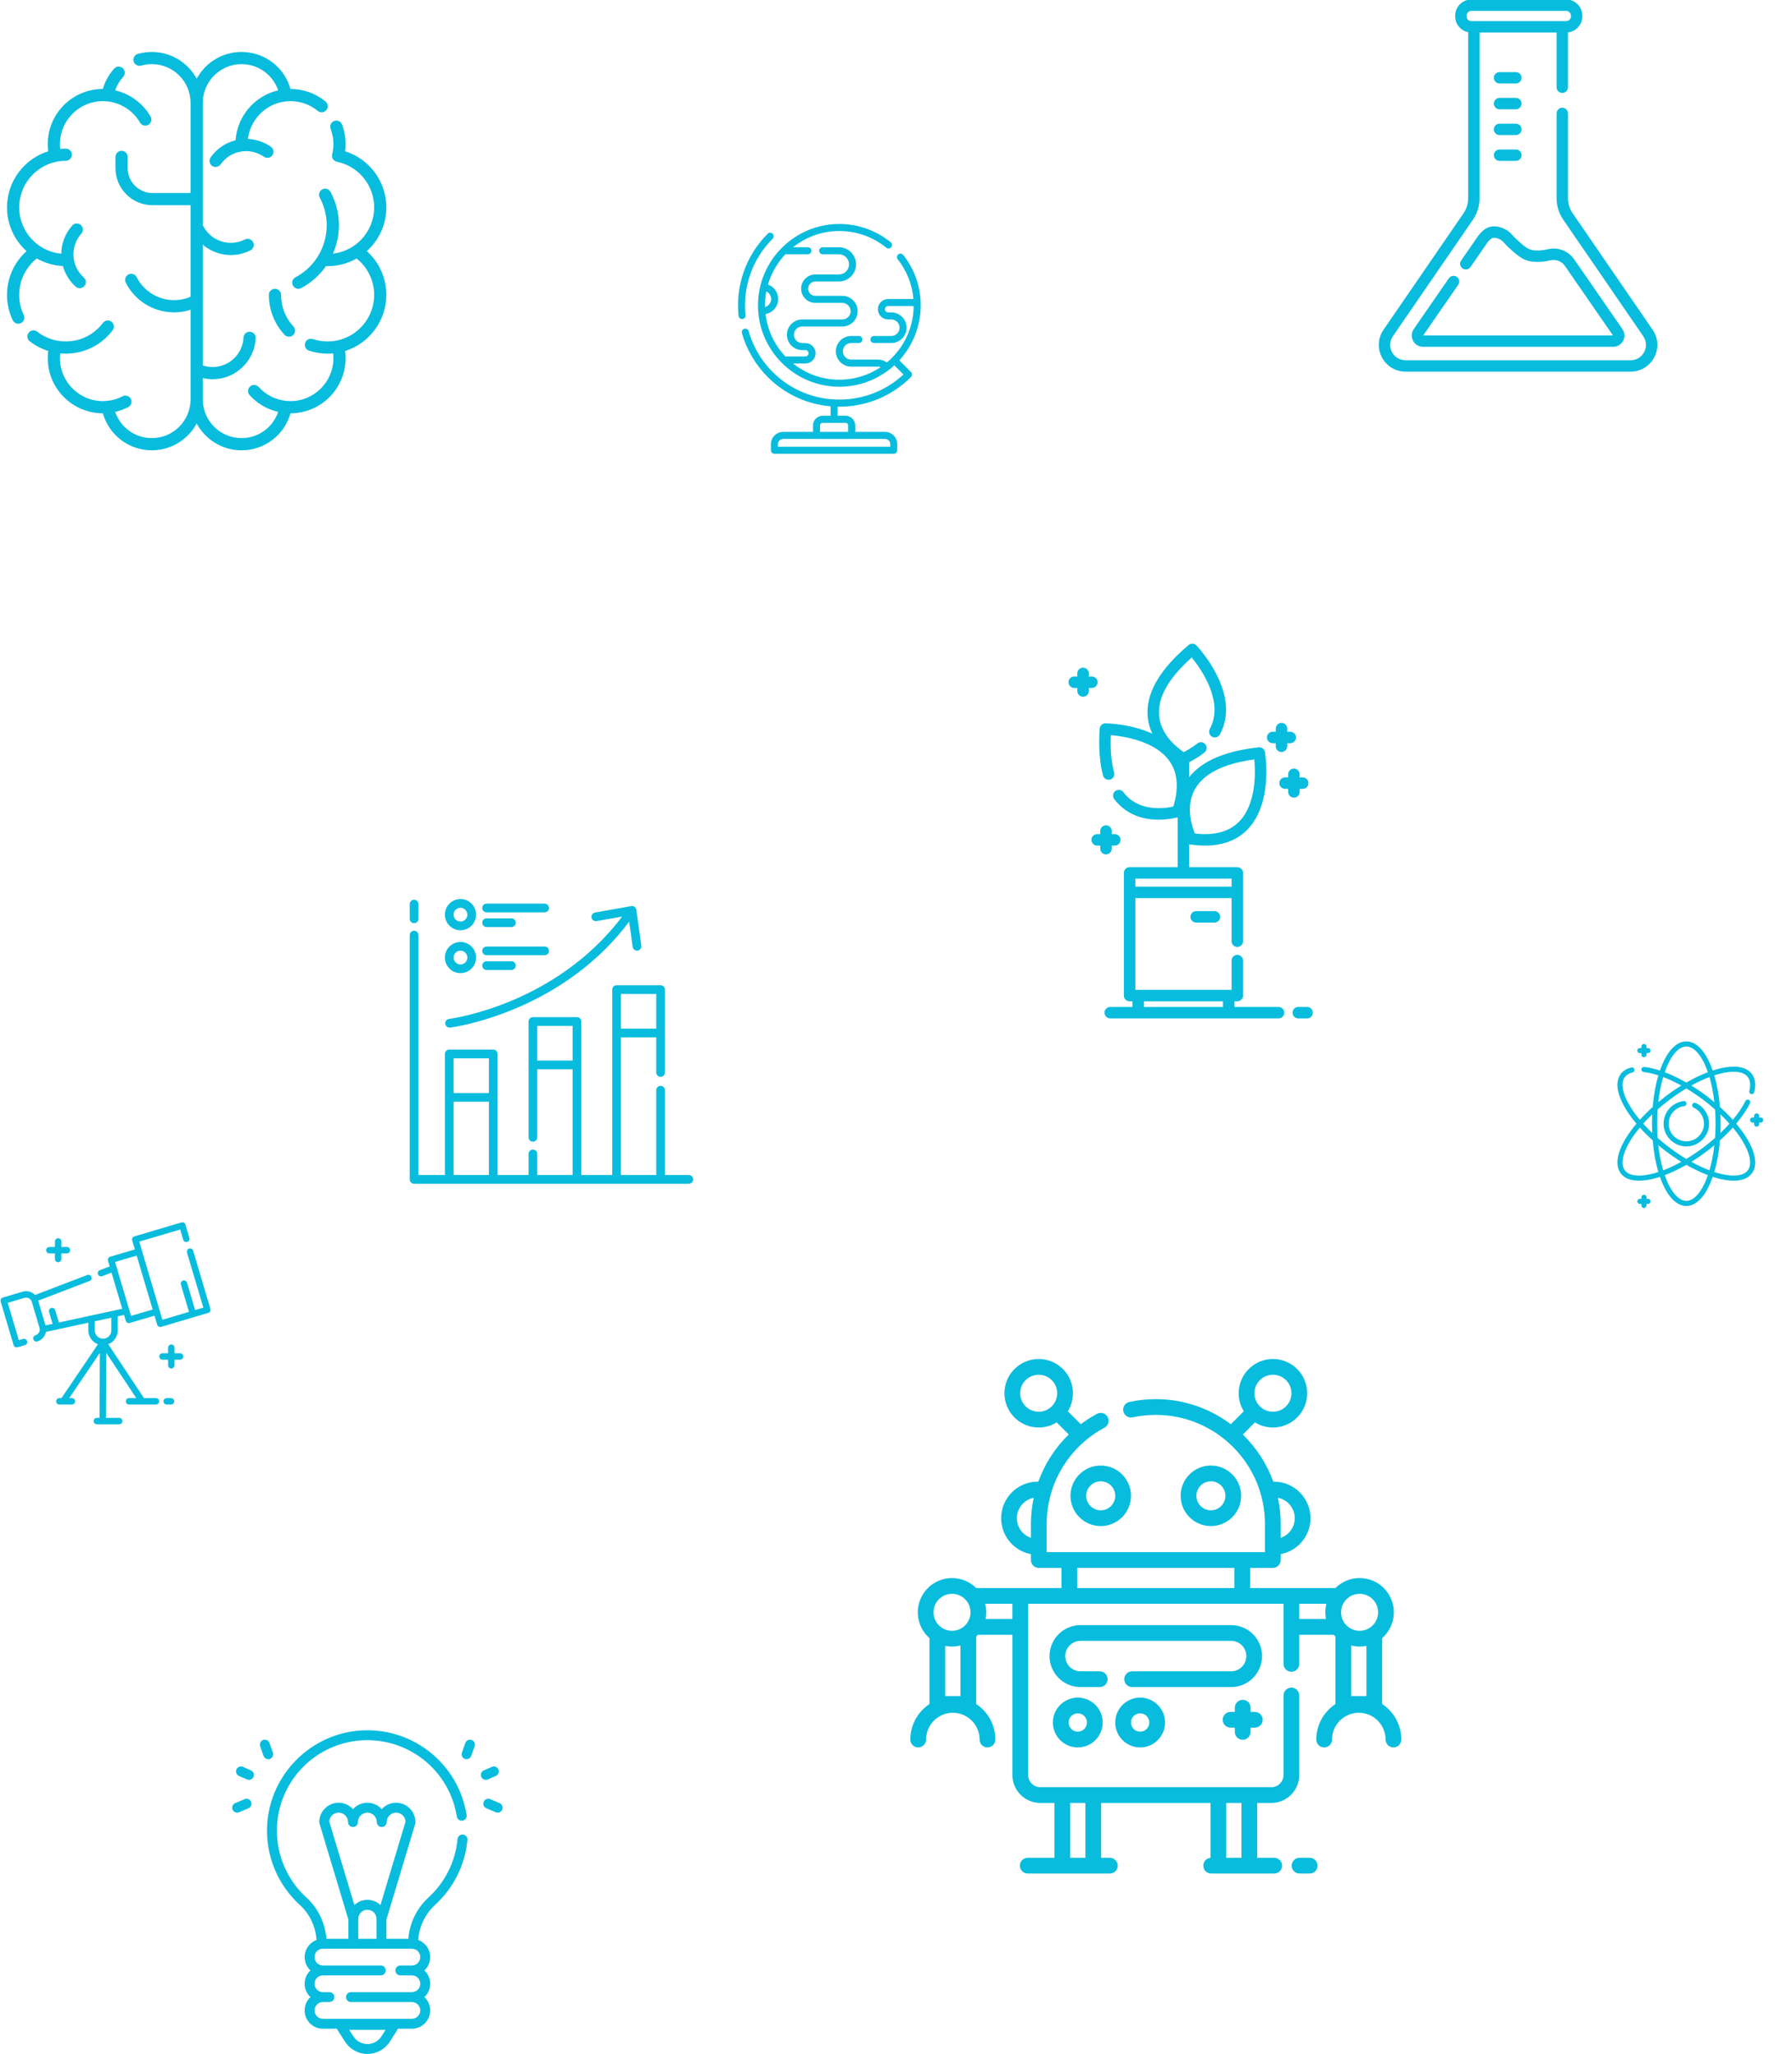 <?xml version="1.0" encoding="UTF-8" standalone="no"?>
<!-- Created with Inkscape (http://www.inkscape.org/) -->

<svg
   width="1437.509"
   height="1647.576"
   viewBox="0 0 1437.509 1647.576"
   version="1.1"
   id="svg5"
   inkscape:version="1.1.1 (3bf5ae0d25, 2021-09-20)"
   sodipodi:docname="steps-icons.svg"
   xmlns:inkscape="http://www.inkscape.org/namespaces/inkscape"
   xmlns:sodipodi="http://sodipodi.sourceforge.net/DTD/sodipodi-0.dtd"
   xmlns="http://www.w3.org/2000/svg"
   xmlns:svg="http://www.w3.org/2000/svg">
  <sodipodi:namedview
     id="namedview7"
     pagecolor="#505050"
     bordercolor="#eeeeee"
     borderopacity="1"
     inkscape:pageshadow="0"
     inkscape:pageopacity="0"
     inkscape:pagecheckerboard="0"
     inkscape:document-units="px"
     showgrid="false"
     inkscape:zoom="0.33287037"
     inkscape:cx="1218.1919"
     inkscape:cy="734.52017"
     inkscape:window-width="1920"
     inkscape:window-height="1013"
     inkscape:window-x="-9"
     inkscape:window-y="-9"
     inkscape:window-maximized="1"
     inkscape:current-layer="layer1"
     fit-margin-top="0"
     fit-margin-left="0"
     fit-margin-right="0"
     fit-margin-bottom="0" />
  <defs
     id="defs2" />
  <g
     inkscape:label="Layer 1"
     inkscape:groupmode="layer"
     id="layer1"
     transform="translate(-335.822,-299.772)">
    <g
       id="g2012"
       transform="matrix(0.624,0,0,0.624,-353.722,-160.548)"
       style="fill:#08bcde;fill-opacity:1">
      <g
         id="g2617"
         style="fill:#08bcde;fill-opacity:1">
        <path
           d="m 1458.522,1108.878 c -4.329,0 -7.837,3.509 -7.837,7.837 0,19.063 7.123,37.267 20.058,51.256 1.545,1.671 3.647,2.516 5.756,2.516 1.903,0 3.811,-0.69 5.319,-2.083 3.178,-2.938 3.372,-7.896 0.434,-11.075 -10.249,-11.083 -15.893,-25.508 -15.893,-40.614 0,-4.328 -3.508,-7.837 -7.837,-7.837 z"
           id="path24"
           style="fill:#08bcde;fill-opacity:1" />
        <path
           d="m 1576.589,1060.472 c 15.891,-14.23 25.125,-34.586 25.125,-56.244 0,-33.197 -21.868,-62.373 -52.988,-72.091 0.406,-3.077 0.611,-6.177 0.611,-9.274 0,-8.643 -1.541,-17.09 -4.581,-25.106 -1.535,-4.047 -6.06,-6.084 -10.106,-4.55 -4.047,1.535 -6.083,6.059 -4.549,10.106 2.364,6.234 3.562,12.811 3.562,19.548 0,4.42 -0.537,8.85 -1.593,13.169 -0.508,2.073 -0.149,4.263 0.995,6.065 1.143,1.801 2.973,3.059 5.064,3.482 27.762,5.612 47.913,30.278 47.913,58.649 0,19.988 -9.929,38.581 -26.56,49.735 -0.098,0.066 -0.478,0.323 -0.573,0.386 -7.788,5.094 -16.594,8.258 -25.791,9.318 1.36,-3.148 2.572,-6.381 3.588,-9.709 7.126,-23.347 4.734,-48.073 -6.735,-69.621 -2.033,-3.821 -6.777,-5.271 -10.601,-3.236 -3.82,2.033 -5.268,6.779 -3.235,10.601 9.502,17.852 11.483,38.338 5.58,57.681 -5.905,19.343 -18.989,35.229 -36.841,44.731 -3.821,2.033 -5.269,6.779 -3.236,10.601 1.41,2.648 4.12,4.157 6.925,4.157 1.241,0 2.503,-0.296 3.675,-0.921 13.012,-6.926 23.906,-16.676 32.08,-28.443 0.605,0.149 1.233,0.237 1.884,0.237 13.146,0 25.925,-3.39 37.252,-9.825 14.217,11.322 22.589,28.464 22.589,46.798 0,28.371 -20.15,53.037 -47.913,58.649 -0.264,0.053 -1.28,0.249 -1.532,0.293 -3.407,0.596 -6.905,0.898 -10.396,0.898 -6.491,0 -12.87,-1.031 -18.961,-3.065 -4.109,-1.37 -8.545,0.847 -9.915,4.952 -1.371,4.105 0.847,8.545 4.952,9.915 7.694,2.568 15.744,3.87 23.924,3.87 2.371,0 4.744,-0.12 7.102,-0.341 0.233,2.057 0.362,4.125 0.362,6.191 0,30.413 -24.743,55.156 -55.155,55.156 -1.777,0 -5.56,-0.276 -5.562,-0.277 -13.604,-1.359 -26.168,-7.724 -35.377,-17.918 -2.904,-3.213 -7.859,-3.463 -11.07,-0.561 -3.211,2.902 -3.462,7.858 -0.561,11.069 9.821,10.87 22.623,18.333 36.693,21.556 -6.742,19.917 -25.456,33.693 -47.116,33.693 -27.453,0 -49.789,-22.335 -49.79,-49.789 v -27.372 c 3.3,0.773 6.677,1.256 10.119,1.416 0.874,0.041 1.74,0.061 2.605,0.061 29.373,0 53.932,-23.185 55.311,-52.827 0.201,-4.324 -3.141,-7.991 -7.465,-8.192 -4.349,-0.21 -7.99,3.141 -8.193,7.464 -1.018,21.882 -19.646,38.869 -41.53,37.839 -3.737,-0.173 -7.366,-0.865 -10.847,-2.038 v -155.127 c 5.425,4.613 11.747,8.178 18.717,10.466 5.708,1.872 11.57,2.802 17.408,2.802 8.608,0 17.159,-2.022 25.063,-6.02 3.861,-1.954 5.409,-6.669 3.456,-10.531 -1.953,-3.863 -6.665,-5.409 -10.531,-3.456 -9.525,4.819 -20.36,5.641 -30.509,2.311 -10.145,-3.33 -18.387,-10.41 -23.207,-19.939 -0.122,-0.241 -0.279,-0.542 -0.397,-0.883 V 869.932 c 10e-4,-27.453 22.337,-49.788 49.79,-49.788 21.659,0 40.37,13.774 47.114,33.688 -30.144,6.929 -52.608,33.164 -54.762,64.149 -12.553,3.138 -24.079,10.615 -32.066,22.022 -2.483,3.545 -1.621,8.432 1.925,10.914 1.369,0.958 2.936,1.418 4.488,1.418 2.47,0 4.902,-1.165 6.426,-3.343 12.643,-18.057 37.619,-22.462 55.677,-9.819 3.547,2.482 8.432,1.621 10.914,-1.925 2.483,-3.545 1.621,-8.432 -1.925,-10.914 -9.023,-6.317 -19.287,-9.561 -29.552,-9.982 2.933,-24.492 22.166,-44.633 47.036,-48.112 0.38,-0.053 5.941,-0.535 7.719,-0.535 12.768,0 25.216,4.463 35.049,12.565 1.46,1.203 3.225,1.789 4.98,1.789 2.26,0 4.504,-0.973 6.052,-2.853 2.752,-3.341 2.276,-8.28 -1.065,-11.032 -12.634,-10.409 -28.621,-16.143 -45.017,-16.143 -0.01,0 -0.013,0 -0.018,0 -7.871,-27.937 -33.334,-47.56 -62.979,-47.56 -24.873,0 -46.552,13.945 -57.626,34.426 -11.078,-20.481 -32.756,-34.426 -57.629,-34.426 -6.132,0 -12.206,0.85 -18.051,2.523 -4.16,1.192 -6.567,5.531 -5.376,9.691 1.191,4.16 5.528,6.566 9.691,5.376 4.442,-1.273 9.063,-1.917 13.735,-1.917 27.453,0 49.789,22.335 49.791,49.789 v 115.82 h -49.056 c -17.546,0 -31.822,-14.275 -31.822,-31.822 v -14.547 c 0,-4.328 -3.508,-7.837 -7.837,-7.837 -4.329,0 -7.837,3.509 -7.837,7.837 v 14.547 c 0,26.188 21.307,47.495 47.495,47.495 h 49.056 v 117.675 c -12.069,5.204 -25.45,5.831 -38.045,1.696 -13.669,-4.485 -24.773,-14.025 -31.267,-26.862 -1.953,-3.863 -6.668,-5.409 -10.531,-3.456 -3.861,1.954 -5.409,6.668 -3.456,10.531 8.382,16.573 22.718,28.89 40.366,34.68 7.13,2.341 14.456,3.501 21.75,3.501 7.167,0 14.296,-1.147 21.181,-3.374 v 67.468 47.723 c 0,27.454 -22.338,49.789 -49.791,49.789 -21.659,0 -40.371,-13.774 -47.115,-33.689 5.805,-1.328 11.42,-3.375 16.774,-6.161 3.84,-1.998 5.333,-6.729 3.334,-10.569 -1.998,-3.839 -6.727,-5.331 -10.569,-3.334 -6.496,3.38 -13.48,5.376 -20.777,5.981 -1.564,0.131 -3.123,0.211 -4.64,0.211 -30.413,0 -55.156,-24.743 -55.156,-55.156 0,-2.067 0.129,-4.136 0.362,-6.195 2.358,0.22 4.731,0.345 7.101,0.345 23.891,0 45.864,-10.944 60.282,-30.027 2.61,-3.453 1.926,-8.368 -1.528,-10.977 -3.454,-2.61 -8.37,-1.925 -10.977,1.528 -11.43,15.127 -28.845,23.803 -47.778,23.803 -3.225,0 -6.458,-0.258 -9.61,-0.766 -0.396,-0.065 -1.926,-0.346 -2.318,-0.425 -8.963,-1.812 -17.533,-5.752 -24.787,-11.395 -3.416,-2.657 -8.338,-2.044 -10.998,1.373 -2.657,3.416 -2.043,8.339 1.373,10.998 7.113,5.534 15.234,9.772 23.814,12.46 -0.408,3.078 -0.612,6.181 -0.612,9.279 0,39.055 31.774,70.83 70.83,70.83 0.01,0 0.012,0 0.017,0 7.867,27.94 33.33,47.563 62.976,47.563 24.873,0 46.552,-13.945 57.628,-34.426 11.076,20.481 32.755,34.426 57.626,34.426 29.645,0 55.108,-19.623 62.976,-47.563 0.01,0 0.011,0 0.018,0 39.055,0 70.829,-31.774 70.829,-70.83 0,-3.097 -0.205,-6.196 -0.611,-9.274 31.12,-9.718 52.988,-38.894 52.988,-72.091 0.01,-21.66 -9.227,-42.016 -25.118,-56.244 z"
           id="path26"
           style="fill:#08bcde;fill-opacity:1" />
        <path
           d="m 1129.734,1116.715 c 0,-18.336 8.372,-35.478 22.591,-46.8 10.261,5.83 21.721,9.153 33.555,9.727 2.76,9.895 8.266,19.144 16.481,26.48 1.495,1.335 3.359,1.992 5.217,1.992 2.156,0 4.3,-0.883 5.848,-2.616 2.883,-3.228 2.603,-8.183 -0.625,-11.066 -16.441,-14.684 -17.871,-40.005 -3.188,-56.447 2.883,-3.228 2.603,-8.183 -0.625,-11.064 -3.23,-2.884 -8.184,-2.604 -11.066,0.625 -9.272,10.382 -13.913,23.308 -14.097,36.241 -9.489,-0.907 -18.601,-4.046 -26.636,-9.229 -0.157,-0.1 -0.75,-0.496 -0.897,-0.596 -16.632,-11.154 -26.56,-29.746 -26.56,-49.735 0,-28.371 20.15,-53.037 47.913,-58.649 0.389,-0.078 1.922,-0.361 2.321,-0.425 3.151,-0.508 6.382,-0.766 9.607,-0.766 4.329,0 7.837,-3.509 7.837,-7.837 0,-4.328 -3.508,-7.837 -7.837,-7.837 -2.371,0 -4.744,0.124 -7.101,0.345 -0.233,-2.06 -0.362,-4.127 -0.362,-6.195 0,-30.413 24.743,-55.156 55.156,-55.156 1.777,0 5.991,0.321 6.081,0.331 17.332,1.898 32.919,12.082 41.693,27.242 1.453,2.51 4.085,3.912 6.79,3.912 1.332,0 2.682,-0.341 3.918,-1.055 3.746,-2.168 5.026,-6.963 2.857,-10.709 -9.879,-17.066 -26.494,-29.219 -45.454,-33.595 2.186,-6.404 5.667,-12.324 10.287,-17.401 2.912,-3.202 2.678,-8.159 -0.524,-11.071 -3.202,-2.912 -8.157,-2.679 -11.071,0.522 -6.85,7.53 -11.81,16.467 -14.554,26.15 -0.01,0 -0.017,0 -0.024,0 -39.055,0 -70.83,31.774 -70.83,70.83 0,3.096 0.205,6.196 0.611,9.274 -31.12,9.718 -52.988,38.894 -52.988,72.091 0,21.658 9.234,42.014 25.125,56.244 -15.891,14.23 -25.125,34.585 -25.125,56.243 0,11.41 2.484,22.38 7.382,32.601 1.347,2.81 4.151,4.451 7.073,4.451 1.136,0 2.289,-0.248 3.381,-0.772 3.903,-1.87 5.552,-6.552 3.68,-10.454 -3.874,-8.09 -5.84,-16.78 -5.84,-25.826 z"
           id="path28"
           style="fill:#08bcde;fill-opacity:1" />
      </g>
      <g
         id="g30"
         transform="translate(1101.886,804.471)"
         style="fill:#08bcde;fill-opacity:1" />
      <g
         id="g32"
         transform="translate(1101.886,804.471)"
         style="fill:#08bcde;fill-opacity:1" />
      <g
         id="g34"
         transform="translate(1101.886,804.471)"
         style="fill:#08bcde;fill-opacity:1" />
      <g
         id="g36"
         transform="translate(1101.886,804.471)"
         style="fill:#08bcde;fill-opacity:1" />
      <g
         id="g38"
         transform="translate(1101.886,804.471)"
         style="fill:#08bcde;fill-opacity:1" />
      <g
         id="g40"
         transform="translate(1101.886,804.471)"
         style="fill:#08bcde;fill-opacity:1" />
      <g
         id="g42"
         transform="translate(1101.886,804.471)"
         style="fill:#08bcde;fill-opacity:1" />
      <g
         id="g44"
         transform="translate(1101.886,804.471)"
         style="fill:#08bcde;fill-opacity:1" />
      <g
         id="g46"
         transform="translate(1101.886,804.471)"
         style="fill:#08bcde;fill-opacity:1" />
      <g
         id="g48"
         transform="translate(1101.886,804.471)"
         style="fill:#08bcde;fill-opacity:1" />
      <g
         id="g50"
         transform="translate(1101.886,804.471)"
         style="fill:#08bcde;fill-opacity:1" />
      <g
         id="g52"
         transform="translate(1101.886,804.471)"
         style="fill:#08bcde;fill-opacity:1" />
      <g
         id="g54"
         transform="translate(1101.886,804.471)"
         style="fill:#08bcde;fill-opacity:1" />
      <g
         id="g56"
         transform="translate(1101.886,804.471)"
         style="fill:#08bcde;fill-opacity:1" />
      <g
         id="g58"
         transform="translate(1101.886,804.471)"
         style="fill:#08bcde;fill-opacity:1" />
    </g>
    <g
       id="g2115"
       transform="matrix(0.446,0,0,0.446,-73.54,229.687)"
       style="fill:#08bcde;fill-opacity:1">
      <g
         id="g4128"
         transform="translate(74.101,47.155)"
         style="fill:#08bcde;fill-opacity:1">
        <path
           d="m 1588.54,1770.117 c 4.328,0 7.837,-3.508 7.837,-7.837 v -26.429 c 0,-4.329 -3.509,-7.837 -7.837,-7.837 -4.328,0 -7.837,3.508 -7.837,7.837 v 26.43 c 0,4.329 3.509,7.836 7.837,7.836 z"
           id="path26-3"
           style="fill:#08bcde;fill-opacity:1" />
        <path
           d="m 2082.559,2223.081 h -42.79 v -152.546 c 0,-4.329 -3.508,-7.837 -7.837,-7.837 -4.329,0 -7.837,3.508 -7.837,7.837 v 152.546 h -63.514 v -247.616 h 63.513 v 63.133 c 0,4.329 3.508,7.837 7.837,7.837 4.329,0 7.837,-3.508 7.837,-7.837 v -149.027 c 0,-4.329 -3.508,-7.837 -7.837,-7.837 h -79.187 c -4.329,0 -7.837,3.508 -7.837,7.837 v 333.509 h -55.631 v -276.123 c 0,-4.329 -3.508,-7.837 -7.837,-7.837 h -79.187 c -4.328,0 -7.837,3.508 -7.837,7.837 v 208.305 c 0,4.329 3.509,7.837 7.837,7.837 4.328,0 7.837,-3.508 7.837,-7.837 v -122.411 h 63.513 v 190.23 h -63.513 v -37.972 c 0,-4.329 -3.509,-7.837 -7.837,-7.837 -4.328,0 -7.837,3.508 -7.837,7.837 v 37.972 h -55.631 v -217.753 c 0,-4.329 -3.509,-7.837 -7.837,-7.837 h -79.185 c -4.328,0 -7.837,3.508 -7.837,7.837 v 217.753 h -47.548 v -431.53 c 0,-4.329 -3.509,-7.837 -7.837,-7.837 -4.328,0 -7.837,3.508 -7.837,7.837 v 439.366 c 0,4.329 3.509,7.837 7.837,7.837 h 63.223 79.186 71.305 79.187 71.305 79.187 50.626 c 4.329,0 7.837,-3.508 7.837,-7.837 0,-4.329 -3.509,-7.836 -7.837,-7.836 z m -121.977,-325.673 h 63.513 v 62.384 h -63.513 z m -150.491,119.769 v -62.383 h 63.513 v 62.384 h -63.513 z m -150.492,-4.012 h 63.513 v 62.385 h -63.513 z m 0,209.916 v -131.857 h 63.513 v 131.857 z"
           id="path28-5"
           style="fill:#08bcde;fill-opacity:1" />
        <path
           d="m 1916.753,1766.416 45.911,-8.154 c -60.305,80.092 -138.21,125.306 -194.507,149.454 -65.104,27.925 -116.276,34.561 -116.785,34.625 -4.293,0.536 -7.34,4.449 -6.808,8.743 0.493,3.967 3.87,6.871 7.768,6.871 0.322,0 0.648,-0.021 0.976,-0.062 2.152,-0.267 53.483,-6.88 120.531,-35.56 39.36,-16.836 75.919,-37.827 108.66,-62.39 35.67,-26.758 66.859,-57.841 92.938,-92.575 l 6.252,45.42 c 0.54,3.926 3.9,6.77 7.753,6.77 0.356,0 0.717,-0.024 1.078,-0.074 4.288,-0.589 7.286,-4.544 6.695,-8.831 l -8.891,-64.595 c -0.29,-2.112 -1.428,-4.014 -3.152,-5.268 -1.722,-1.254 -3.885,-1.751 -5.982,-1.379 l -0.218,0.039 c -0.063,0.01 -0.124,0.021 -0.186,0.033 l -64.773,11.504 c -4.261,0.758 -7.102,4.825 -6.346,9.086 0.756,4.259 4.83,7.092 9.086,6.343 z"
           id="path30"
           style="fill:#08bcde;fill-opacity:1" />
        <path
           d="m 1671.979,1782.861 c 15.469,0 28.053,-12.585 28.053,-28.054 10e-4,-15.468 -12.584,-28.053 -28.053,-28.053 -15.469,0 -28.053,12.585 -28.053,28.053 0,15.468 12.584,28.054 28.053,28.054 z m 0,-40.434 c 6.826,0 12.38,5.553 12.38,12.38 0,6.827 -5.554,12.381 -12.38,12.381 -6.826,0 -12.38,-5.554 -12.38,-12.381 0,-6.827 5.554,-12.38 12.38,-12.38 z"
           id="path32"
           style="fill:#08bcde;fill-opacity:1" />
        <path
           d="m 1718.958,1777.111 h 44.69 c 4.328,0 7.837,-3.508 7.837,-7.837 0,-4.329 -3.509,-7.837 -7.837,-7.837 h -44.69 c -4.328,0 -7.837,3.508 -7.837,7.837 0,4.329 3.509,7.837 7.837,7.837 z"
           id="path34"
           style="fill:#08bcde;fill-opacity:1" />
        <path
           d="m 1718.958,1750.653 h 104.384 c 4.328,0 7.837,-3.508 7.837,-7.837 0,-4.329 -3.509,-7.837 -7.837,-7.837 h -104.384 c -4.328,0 -7.837,3.508 -7.837,7.837 0,4.329 3.509,7.837 7.837,7.837 z"
           id="path36"
           style="fill:#08bcde;fill-opacity:1" />
        <path
           d="m 1671.979,1859.988 c 15.469,0 28.053,-12.585 28.053,-28.053 0,-15.468 -12.584,-28.054 -28.053,-28.054 -15.469,0 -28.053,12.585 -28.053,28.053 0,15.468 12.584,28.054 28.053,28.054 z m 0,-40.433 c 6.826,0 12.38,5.553 12.38,12.38 0,6.827 -5.554,12.38 -12.38,12.38 -6.826,0 -12.38,-5.553 -12.38,-12.38 0,-6.828 5.554,-12.38 12.38,-12.38 z"
           id="path38"
           style="fill:#08bcde;fill-opacity:1" />
        <path
           d="m 1718.958,1854.238 h 44.69 c 4.328,0 7.837,-3.508 7.837,-7.837 0,-4.329 -3.509,-7.837 -7.837,-7.837 h -44.69 c -4.328,0 -7.837,3.508 -7.837,7.837 0,4.329 3.509,7.837 7.837,7.837 z"
           id="path40"
           style="fill:#08bcde;fill-opacity:1" />
        <path
           d="m 1718.958,1827.78 h 104.384 c 4.328,0 7.837,-3.508 7.837,-7.837 0,-4.329 -3.509,-7.837 -7.837,-7.837 h -104.384 c -4.328,0 -7.837,3.508 -7.837,7.837 0,4.329 3.509,7.837 7.837,7.837 z"
           id="path42"
           style="fill:#08bcde;fill-opacity:1" />
      </g>
      <g
         id="g44-1"
         transform="translate(1579.549,1726.754)"
         style="fill:#08bcde;fill-opacity:1" />
      <g
         id="g46-8"
         transform="translate(1579.549,1726.754)"
         style="fill:#08bcde;fill-opacity:1" />
      <g
         id="g48-2"
         transform="translate(1579.549,1726.754)"
         style="fill:#08bcde;fill-opacity:1" />
      <g
         id="g50-6"
         transform="translate(1579.549,1726.754)"
         style="fill:#08bcde;fill-opacity:1" />
      <g
         id="g52-4"
         transform="translate(1579.549,1726.754)"
         style="fill:#08bcde;fill-opacity:1" />
      <g
         id="g54-7"
         transform="translate(1579.549,1726.754)"
         style="fill:#08bcde;fill-opacity:1" />
      <g
         id="g56-8"
         transform="translate(1579.549,1726.754)"
         style="fill:#08bcde;fill-opacity:1" />
      <g
         id="g58-4"
         transform="translate(1579.549,1726.754)"
         style="fill:#08bcde;fill-opacity:1" />
      <g
         id="g60"
         transform="translate(1579.549,1726.754)"
         style="fill:#08bcde;fill-opacity:1" />
      <g
         id="g62"
         transform="translate(1579.549,1726.754)"
         style="fill:#08bcde;fill-opacity:1" />
      <g
         id="g64"
         transform="translate(1579.549,1726.754)"
         style="fill:#08bcde;fill-opacity:1" />
      <g
         id="g66"
         transform="translate(1579.549,1726.754)"
         style="fill:#08bcde;fill-opacity:1" />
      <g
         id="g68"
         transform="translate(1579.549,1726.754)"
         style="fill:#08bcde;fill-opacity:1" />
      <g
         id="g70"
         transform="translate(1579.549,1726.754)"
         style="fill:#08bcde;fill-opacity:1" />
      <g
         id="g72"
         transform="translate(1579.549,1726.754)"
         style="fill:#08bcde;fill-opacity:1" />
    </g>
    <g
       id="g2206"
       transform="matrix(0.583,0,0,0.583,338.101,-292.248)"
       style="fill:#08bcde;fill-opacity:1">
      <g
         id="g2625"
         style="fill:#08bcde;fill-opacity:1">
        <path
           d="m 2270.037,1469.135 -110.025,-160.215 c -4.222,-6.149 -6.454,-13.341 -6.454,-20.8 V 1171.5 c 0,-4.328 -3.509,-7.837 -7.837,-7.837 -4.328,0 -7.837,3.509 -7.837,7.837 v 116.621 c 0,10.64 3.184,20.9 9.208,29.672 l 110.026,160.214 c 4.521,6.583 4.999,14.732 1.279,21.799 -3.72,7.067 -10.708,11.285 -18.693,11.285 h -309.617 c -7.986,0 -14.974,-4.219 -18.693,-11.285 -3.72,-7.067 -3.242,-15.216 1.279,-21.799 l 110.026,-160.214 c 6.024,-8.772 9.208,-19.033 9.208,-29.672 v -227.906 h 105.978 v 75.302 c 0,4.328 3.509,7.837 7.837,7.837 4.328,0 7.837,-3.509 7.837,-7.837 v -75.462 c 11.099,-1.279 19.75,-10.722 19.75,-22.158 v -0.814 c 0,-12.306 -10.013,-22.318 -22.319,-22.318 h -130.328 c -12.306,0 -22.317,10.012 -22.317,22.317 v 0.814 c 0,10.79 7.698,19.812 17.889,21.873 v 228.352 c 0,7.458 -2.232,14.651 -6.454,20.8 l -110.027,160.214 c -7.757,11.296 -8.611,25.846 -2.229,37.972 6.383,12.125 18.86,19.658 32.563,19.658 h 309.616 c 13.703,0 26.181,-7.533 32.563,-19.659 6.382,-12.125 5.529,-26.675 -2.229,-37.971 z m -256.02,-431.238 v -0.814 c 0,-3.663 2.981,-6.643 6.643,-6.643 h 130.328 c 3.663,0 6.643,2.981 6.643,6.643 v 0.814 c 0,3.663 -2.981,6.645 -6.643,6.645 h -130.326 c -3.663,-10e-4 -6.645,-2.982 -6.645,-6.645 z"
           id="path12"
           style="fill:#08bcde;fill-opacity:1" />
        <path
           d="m 2000.566,1396.328 c -3.561,-2.462 -8.442,-1.572 -10.904,1.988 l -48.336,69.902 c -3.299,4.767 -3.675,10.919 -0.983,16.056 2.693,5.138 7.966,8.329 13.761,8.329 h 261.57 c 5.799,0 11.074,-3.19 13.764,-8.325 2.692,-5.137 2.313,-11.29 -0.984,-16.057 l -66.264,-95.844 c -8.137,-11.77 -22.367,-17.291 -36.253,-14.071 -5.656,1.312 -10.686,1.931 -14.954,1.829 -10.909,-0.254 -14.095,-2.471 -28.988,-16.168 -1.344,-1.236 -2.518,-2.523 -3.762,-3.886 -3.02,-3.308 -6.442,-7.057 -12.262,-9.773 -19.276,-8.996 -29.264,1.67 -34.271,7.526 -0.343,0.316 -0.656,0.66 -0.933,1.029 -0.064,0.085 -0.125,0.17 -0.185,0.257 l -24.05,34.793 c -2.461,3.56 -1.572,8.442 1.988,10.904 3.56,2.461 8.441,1.572 10.904,-1.988 l 23.531,-34.043 c 0.065,-0.07 0.129,-0.142 0.19,-0.215 4.645,-5.468 7.474,-8.131 16.199,-4.059 2.982,1.392 4.799,3.382 7.313,6.137 1.35,1.479 2.879,3.154 4.726,4.855 15.386,14.15 22.304,19.908 39.235,20.302 5.584,0.13 11.924,-0.621 18.86,-2.23 7.579,-1.759 15.361,1.268 19.818,7.716 l 66.121,95.638 -261.06,-10e-4 48.195,-69.697 c 2.465,-3.56 1.574,-8.442 -1.986,-10.904 z"
           id="path14"
           style="fill:#08bcde;fill-opacity:1" />
        <path
           d="m 2059.398,1236.791 h 22.445 c 4.328,0 7.837,-3.509 7.837,-7.837 0,-4.328 -3.509,-7.837 -7.837,-7.837 h -22.445 c -4.328,0 -7.837,3.509 -7.837,7.837 0,4.328 3.509,7.837 7.837,7.837 z"
           id="path16"
           style="fill:#08bcde;fill-opacity:1" />
        <path
           d="m 2059.398,1201.313 h 22.445 c 4.328,0 7.837,-3.509 7.837,-7.837 0,-4.328 -3.509,-7.837 -7.837,-7.837 h -22.445 c -4.328,0 -7.837,3.509 -7.837,7.837 0,4.328 3.509,7.837 7.837,7.837 z"
           id="path18"
           style="fill:#08bcde;fill-opacity:1" />
        <path
           d="m 2059.398,1165.834 h 22.445 c 4.328,0 7.837,-3.509 7.837,-7.837 0,-4.328 -3.509,-7.837 -7.837,-7.837 h -22.445 c -4.328,0 -7.837,3.509 -7.837,7.837 0,4.328 3.509,7.837 7.837,7.837 z"
           id="path20"
           style="fill:#08bcde;fill-opacity:1" />
        <path
           d="m 2059.398,1130.357 h 22.445 c 4.328,0 7.837,-3.509 7.837,-7.837 0,-4.328 -3.509,-7.837 -7.837,-7.837 h -22.445 c -4.328,0 -7.837,3.509 -7.837,7.837 0,4.328 3.509,7.837 7.837,7.837 z"
           id="path22"
           style="fill:#08bcde;fill-opacity:1" />
      </g>
      <g
         id="g24"
         transform="translate(1828.896,1014.765)"
         style="fill:#08bcde;fill-opacity:1" />
      <g
         id="g26"
         transform="translate(1828.896,1014.765)"
         style="fill:#08bcde;fill-opacity:1" />
      <g
         id="g28"
         transform="translate(1828.896,1014.765)"
         style="fill:#08bcde;fill-opacity:1" />
      <g
         id="g30-3"
         transform="translate(1828.896,1014.765)"
         style="fill:#08bcde;fill-opacity:1" />
      <g
         id="g32-0"
         transform="translate(1828.896,1014.765)"
         style="fill:#08bcde;fill-opacity:1" />
      <g
         id="g34-2"
         transform="translate(1828.896,1014.765)"
         style="fill:#08bcde;fill-opacity:1" />
      <g
         id="g36-7"
         transform="translate(1828.896,1014.765)"
         style="fill:#08bcde;fill-opacity:1" />
      <g
         id="g38-0"
         transform="translate(1828.896,1014.765)"
         style="fill:#08bcde;fill-opacity:1" />
      <g
         id="g40-1"
         transform="translate(1828.896,1014.765)"
         style="fill:#08bcde;fill-opacity:1" />
      <g
         id="g42-1"
         transform="translate(1828.896,1014.765)"
         style="fill:#08bcde;fill-opacity:1" />
      <g
         id="g44-4"
         transform="translate(1828.896,1014.765)"
         style="fill:#08bcde;fill-opacity:1" />
      <g
         id="g46-0"
         transform="translate(1828.896,1014.765)"
         style="fill:#08bcde;fill-opacity:1" />
      <g
         id="g48-1"
         transform="translate(1828.896,1014.765)"
         style="fill:#08bcde;fill-opacity:1" />
      <g
         id="g50-4"
         transform="translate(1828.896,1014.765)"
         style="fill:#08bcde;fill-opacity:1" />
      <g
         id="g52-2"
         transform="translate(1828.896,1014.765)"
         style="fill:#08bcde;fill-opacity:1" />
    </g>
    <g
       id="g2305"
       transform="matrix(0.806,0,0,0.806,-654.727,223.173)"
       style="fill:#08bcde;fill-opacity:1">
      <path
         d="m 2604.575,1790.703 c 0,-0.031 0.01,-0.063 0.01,-0.094 v -65.548 c 0.559,-0.491 1.111,-0.995 1.645,-1.529 13.288,-13.289 13.288,-34.912 0,-48.202 -6.438,-6.437 -14.998,-9.983 -24.101,-9.983 -9.07,0 -17.599,3.521 -24.026,9.912 h -43.862 c -0.01,0 -0.014,10e-4 -0.021,10e-4 h -41.006 v -20.017 h 22.559 c 4.329,0 7.837,-3.508 7.837,-7.837 v -5.893 c 7.162,-1.327 13.749,-4.767 19.004,-10.022 6.864,-6.863 10.646,-15.998 10.646,-25.719 0,-20.051 -16.312,-36.365 -36.364,-36.365 h -0.664 c -6.478,-17.893 -16.953,-33.886 -30.341,-46.9 l 11.448,-11.448 c 0.209,-0.209 0.401,-0.429 0.582,-0.655 5.342,3.325 11.512,5.113 17.96,5.113 9.104,0 17.663,-3.546 24.099,-9.983 6.438,-6.437 9.984,-14.997 9.984,-24.1 0,-9.103 -3.547,-17.663 -9.983,-24.101 -13.29,-13.288 -34.911,-13.288 -48.202,0 -6.437,6.438 -9.983,14.998 -9.983,24.101 0,6.448 1.787,12.62 5.113,17.96 -0.226,0.181 -0.446,0.372 -0.655,0.582 l -12.299,12.299 c -20.8,-15.671 -46.656,-24.974 -74.647,-24.974 -8.867,0 -17.723,0.939 -26.32,2.794 -4.231,0.911 -6.921,5.08 -6.008,9.312 0.912,4.232 5.085,6.924 9.312,6.008 7.513,-1.62 15.258,-2.441 23.016,-2.441 59.896,0 108.627,48.73 108.627,108.627 v 27.969 h -22.56 -172.135 -22.559 v -27.969 c 0,-40.174 22.031,-76.909 57.495,-95.866 3.816,-2.041 5.257,-6.789 3.216,-10.606 -2.039,-3.816 -6.787,-5.257 -10.606,-3.216 -5.705,3.05 -11.094,6.515 -16.164,10.324 l -12.26,-12.26 c -0.209,-0.209 -0.429,-0.401 -0.655,-0.582 3.325,-5.342 5.113,-11.512 5.113,-17.96 0,-9.104 -3.546,-17.663 -9.983,-24.101 -13.29,-13.288 -34.911,-13.288 -48.202,0 -6.437,6.438 -9.983,14.998 -9.983,24.101 0,9.103 3.546,17.663 9.983,24.099 6.437,6.438 14.997,9.984 24.1,9.984 6.448,0 12.62,-1.787 17.96,-5.113 0.181,0.226 0.373,0.446 0.582,0.655 l 11.391,11.391 c -13.566,13.174 -23.914,29.24 -30.298,46.957 h -0.65 c -20.05,0 -36.364,16.312 -36.364,36.365 0,9.722 3.781,18.856 10.645,25.718 5.255,5.256 11.843,8.696 19.005,10.023 v 5.893 c 0,4.329 3.508,7.837 7.837,7.837 h 22.559 v 20.017 h -41.008 c -0.01,0 -0.011,-10e-4 -0.018,-10e-4 h -43.862 c -6.428,-6.392 -14.956,-9.912 -24.026,-9.912 -9.104,0 -17.663,3.546 -24.101,9.983 -13.288,13.289 -13.288,34.912 0,48.203 0.533,0.533 1.085,1.038 1.644,1.528 v 65.548 c 0,0.032 0,0.063 0.01,0.094 -11.481,7.577 -19.076,20.585 -19.076,35.34 0,4.329 3.508,7.837 7.837,7.837 4.329,0 7.837,-3.508 7.837,-7.837 0,-14.693 11.953,-26.646 26.647,-26.646 14.693,0 26.646,11.953 26.646,26.646 0,4.329 3.508,7.837 7.837,7.837 4.329,0 7.837,-3.508 7.837,-7.837 0,-14.754 -7.595,-27.763 -19.075,-35.34 0,-0.032 0,-0.063 0,-0.095 v -67.021 c 0.019,-0.019 0.039,-0.037 0.059,-0.055 0.569,-0.57 1.108,-1.162 1.632,-1.764 h 34.317 v 139.547 c 0,15.324 12.468,27.792 27.792,27.792 h 14.081 v 54.583 h -26.566 c -4.329,0 -7.837,3.508 -7.837,7.837 0,4.329 3.508,7.837 7.837,7.837 h 34.402 30.825 16.509 c 4.329,0 7.837,-3.508 7.837,-7.837 0,-4.329 -3.508,-7.837 -7.837,-7.837 h -8.674 v -54.583 h 108.797 v 54.618 c -4,0.355 -7.136,3.71 -7.136,7.801 0,4.329 3.508,7.837 7.837,7.837 h 7.136 30.825 24.785 c 4.329,0 7.837,-3.508 7.837,-7.837 0,-4.329 -3.508,-7.837 -7.837,-7.837 h -16.948 v -54.583 h 14.081 c 15.324,0 27.792,-12.468 27.792,-27.792 v -79.132 c 0,-4.329 -3.508,-7.837 -7.837,-7.837 -4.329,0 -7.837,3.508 -7.837,7.837 v 79.132 c 0,6.682 -5.436,12.118 -12.118,12.118 h -21.837 c -0.027,0 -0.053,0 -0.08,0 -0.027,0 -0.053,0 -0.08,0 h -30.663 c -0.027,0 -0.053,0 -0.08,0 -0.027,0 -0.053,0 -0.08,0 h -124.313 c -0.027,0 -0.053,0 -0.08,0 -0.027,0 -0.053,0 -0.08,0 h -30.665 c -0.027,0 -0.053,0 -0.08,0 -0.027,0 -0.053,0 -0.08,0 h -21.839 c -6.682,0 -12.118,-5.436 -12.118,-12.118 v -170.381 h 254.194 v 59.815 c 0,4.329 3.508,7.837 7.837,7.837 4.329,0 7.837,-3.508 7.837,-7.837 v -28.98 h 34.317 c 0.524,0.602 1.063,1.193 1.632,1.764 0.019,0.019 0.039,0.037 0.059,0.055 v 67.021 c 0,0.032 0,0.063 0.01,0.095 -11.481,7.577 -19.075,20.584 -19.075,35.34 0,4.329 3.508,7.837 7.837,7.837 4.329,0 7.837,-3.508 7.837,-7.837 0,-14.693 11.953,-26.646 26.646,-26.646 14.694,0 26.647,11.953 26.647,26.646 0,4.329 3.508,7.837 7.837,7.837 4.329,0 7.837,-3.508 7.837,-7.837 0,-14.756 -7.598,-27.765 -19.078,-35.341 z m -121.717,-322.288 c 3.589,-3.589 8.302,-5.383 13.017,-5.383 4.715,0 9.427,1.795 13.017,5.383 3.478,3.476 5.393,8.1 5.393,13.018 0,4.918 -1.915,9.54 -5.393,13.018 -3.476,3.476 -8.099,5.392 -13.017,5.392 -4.917,0 -9.54,-1.915 -13.018,-5.393 -3.477,-3.476 -5.392,-8.099 -5.392,-13.017 0,-4.918 1.915,-9.542 5.393,-13.018 z m 34.721,137.356 c 0,5.535 -2.15,10.732 -6.054,14.636 -2.264,2.264 -4.972,3.917 -7.921,4.924 v -13.73 c 0,-8.962 -0.962,-17.703 -2.773,-26.134 9.527,1.847 16.748,10.244 16.748,20.304 z m -254.848,-105.929 c -4.917,0 -9.54,-1.915 -13.018,-5.393 -3.476,-3.476 -5.392,-8.099 -5.392,-13.017 0,-4.918 1.915,-9.541 5.393,-13.018 3.589,-3.589 8.302,-5.383 13.017,-5.383 4.715,0 9.427,1.795 13.017,5.383 3.478,3.476 5.393,8.1 5.393,13.018 0,4.918 -1.915,9.54 -5.393,13.018 -3.477,3.477 -8.1,5.392 -13.017,5.392 z m -15.651,120.564 c -3.903,-3.903 -6.053,-9.1 -6.053,-14.635 0,-10.06 7.219,-18.457 16.748,-20.303 -1.818,8.485 -2.773,17.234 -2.773,26.134 v 13.73 c -2.948,-1.007 -5.657,-2.66 -7.922,-4.926 z m 62.15,323.285 h -15.151 v -54.583 h 15.151 z m 155.297,0 h -15.151 v -54.583 h 15.151 z m -301.061,-257.278 c 3.476,-3.478 8.1,-5.393 13.018,-5.393 4.918,0 9.54,1.915 13.018,5.393 3.476,3.476 5.392,8.099 5.392,13.017 0,4.917 -1.915,9.541 -5.393,13.018 -7.178,7.18 -18.859,7.177 -26.034,10e-4 -7.179,-7.179 -7.179,-18.859 -10e-4,-26.036 z m 21.386,96.359 h -15.151 v -49.956 c 2.237,0.45 4.509,0.681 6.783,0.681 2.813,0 5.625,-0.35 8.369,-1.041 v 50.316 z m 25.067,-76.677 c 0.428,-2.171 0.648,-4.401 0.648,-6.665 0,-2.906 -0.365,-5.754 -1.066,-8.497 h 27.031 v 15.162 z m 91.153,-30.835 v -20.017 h 156.462 v 20.017 z m 281.05,5.76 c 4.917,0 9.541,1.915 13.018,5.393 7.178,7.177 7.178,18.857 10e-4,26.034 -7.179,7.179 -18.859,7.179 -26.035,0 -3.478,-3.476 -5.393,-8.1 -5.393,-13.018 0,-4.917 1.915,-9.54 5.393,-13.018 3.476,-3.475 8.099,-5.391 13.016,-5.391 z m -60.049,25.075 v -15.162 h 27.031 c -0.701,2.743 -1.066,5.591 -1.066,8.497 0,2.263 0.22,4.493 0.648,6.665 z m 60.049,27.403 c 2.274,0 4.547,-0.231 6.783,-0.681 v 49.956 h -15.151 v -50.314 c 2.743,0.688 5.555,1.039 8.368,1.039 z"
         id="path66"
         style="fill:#08bcde;fill-opacity:1" />
      <path
         d="m 2294.365,1583.493 c 0,16.606 13.51,30.115 30.115,30.115 16.605,0 30.115,-13.51 30.115,-30.115 0,-16.605 -13.51,-30.115 -30.115,-30.115 -16.605,0 -30.115,13.509 -30.115,30.115 z m 44.557,0 c 0,7.962 -6.479,14.441 -14.441,14.441 -7.962,0 -14.441,-6.479 -14.441,-14.441 0,-7.962 6.479,-14.441 14.441,-14.441 7.962,0 14.441,6.479 14.441,14.441 z"
         id="path68"
         style="fill:#08bcde;fill-opacity:1" />
      <path
         d="m 2464.24,1583.493 c 0,-16.606 -13.51,-30.115 -30.115,-30.115 -16.605,0 -30.115,13.51 -30.115,30.115 0,16.605 13.51,30.115 30.115,30.115 16.605,0 30.115,-13.509 30.115,-30.115 z m -44.556,0 c 0,-7.962 6.479,-14.441 14.441,-14.441 7.962,0 14.441,6.479 14.441,14.441 0,7.962 -6.479,14.441 -14.441,14.441 -7.963,0 -14.441,-6.479 -14.441,-14.441 z"
         id="path70"
         style="fill:#08bcde;fill-opacity:1" />
      <path
         d="m 2485.067,1742.991 c 0,-16.998 -13.828,-30.825 -30.825,-30.825 h -149.878 c -16.998,0 -30.825,13.828 -30.825,30.825 0,16.998 13.828,30.827 30.825,30.827 h 19.1 c 4.329,0 7.837,-3.508 7.837,-7.837 0,-4.329 -3.508,-7.837 -7.837,-7.837 h -19.1 c -8.354,0 -15.151,-6.797 -15.151,-15.153 0,-8.354 6.797,-15.151 15.151,-15.151 h 149.879 c 8.354,0 15.151,6.797 15.151,15.151 0,8.355 -6.797,15.153 -15.151,15.153 h -98.516 c -4.329,0 -7.837,3.508 -7.837,7.837 0,4.329 3.508,7.837 7.837,7.837 h 98.515 c 16.997,0 30.825,-13.83 30.825,-30.827 z"
         id="path72"
         style="fill:#08bcde;fill-opacity:1" />
      <path
         d="m 2532.47,1943.691 h -10.108 c -4.329,0 -7.837,3.508 -7.837,7.837 0,4.329 3.508,7.837 7.837,7.837 h 10.108 c 4.329,0 7.837,-3.508 7.837,-7.837 0,-4.329 -3.508,-7.837 -7.837,-7.837 z"
         id="path74"
         style="fill:#08bcde;fill-opacity:1" />
      <path
         d="m 2465.775,1826.232 c 4.329,0 7.837,-3.508 7.837,-7.837 v -4.21 h 4.209 c 4.329,0 7.837,-3.508 7.837,-7.837 0,-4.329 -3.508,-7.837 -7.837,-7.837 h -4.209 v -4.21 c 0,-4.329 -3.508,-7.837 -7.837,-7.837 -4.329,0 -7.837,3.508 -7.837,7.837 v 4.21 h -4.21 c -4.329,0 -7.837,3.508 -7.837,7.837 0,4.329 3.508,7.837 7.837,7.837 h 4.21 v 4.21 c 0,4.328 3.509,7.837 7.837,7.837 z"
         id="path76"
         style="fill:#08bcde;fill-opacity:1" />
      <path
         d="m 2301.655,1784.294 c -13.671,0 -24.793,11.122 -24.793,24.793 0,13.671 11.122,24.793 24.793,24.793 13.671,0 24.793,-11.122 24.793,-24.793 0,-13.671 -11.123,-24.793 -24.793,-24.793 z m 0,33.911 c -5.028,0 -9.119,-4.091 -9.119,-9.119 0,-5.028 4.091,-9.119 9.119,-9.119 5.028,0 9.119,4.091 9.119,9.119 0,5.028 -4.092,9.119 -9.119,9.119 z"
         id="path78"
         style="fill:#08bcde;fill-opacity:1" />
      <path
         d="m 2338.922,1809.086 c 0,13.671 11.122,24.793 24.793,24.793 13.671,0 24.793,-11.122 24.793,-24.793 0,-13.671 -11.122,-24.793 -24.793,-24.793 -13.671,0 -24.793,11.122 -24.793,24.793 z m 33.911,0 c 0,5.028 -4.091,9.119 -9.119,9.119 -5.028,0 -9.119,-4.091 -9.119,-9.119 0,-5.028 4.091,-9.119 9.119,-9.119 5.028,0 9.119,4.092 9.119,9.119 z"
         id="path80"
         style="fill:#08bcde;fill-opacity:1" />
      <g
         id="g82"
         transform="translate(2123.304,1447.366)"
         style="fill:#08bcde;fill-opacity:1" />
      <g
         id="g84"
         transform="translate(2123.304,1447.366)"
         style="fill:#08bcde;fill-opacity:1" />
      <g
         id="g86"
         transform="translate(2123.304,1447.366)"
         style="fill:#08bcde;fill-opacity:1" />
      <g
         id="g88"
         transform="translate(2123.304,1447.366)"
         style="fill:#08bcde;fill-opacity:1" />
      <g
         id="g90"
         transform="translate(2123.304,1447.366)"
         style="fill:#08bcde;fill-opacity:1" />
      <g
         id="g92"
         transform="translate(2123.304,1447.366)"
         style="fill:#08bcde;fill-opacity:1" />
      <g
         id="g94"
         transform="translate(2123.304,1447.366)"
         style="fill:#08bcde;fill-opacity:1" />
      <g
         id="g96"
         transform="translate(2123.304,1447.366)"
         style="fill:#08bcde;fill-opacity:1" />
      <g
         id="g98"
         transform="translate(2123.304,1447.366)"
         style="fill:#08bcde;fill-opacity:1" />
      <g
         id="g100"
         transform="translate(2123.304,1447.366)"
         style="fill:#08bcde;fill-opacity:1" />
      <g
         id="g102"
         transform="translate(2123.304,1447.366)"
         style="fill:#08bcde;fill-opacity:1" />
      <g
         id="g104"
         transform="translate(2123.304,1447.366)"
         style="fill:#08bcde;fill-opacity:1" />
      <g
         id="g106"
         transform="translate(2123.304,1447.366)"
         style="fill:#08bcde;fill-opacity:1" />
      <g
         id="g108"
         transform="translate(2123.304,1447.366)"
         style="fill:#08bcde;fill-opacity:1" />
      <g
         id="g110"
         transform="translate(2123.304,1447.366)"
         style="fill:#08bcde;fill-opacity:1" />
    </g>
    <g
       id="g2450"
       transform="matrix(0.329,0,0,0.329,-476.952,972.672)"
       style="fill:#08bcde;fill-opacity:1">
      <path
         d="m 2887.472,1362.977 h -10.547 c -4.328,0 -7.837,3.508 -7.837,7.837 0,4.329 3.509,7.837 7.837,7.837 h 10.547 c 4.328,0 7.837,-3.508 7.837,-7.837 0,-4.329 -3.51,-7.837 -7.837,-7.837 z"
         id="path22-3"
         style="fill:#08bcde;fill-opacity:1" />
      <path
         d="m 2590.752,1010.298 h 13.615 v 13.614 c 0,4.329 3.509,7.837 7.837,7.837 4.328,0 7.837,-3.508 7.837,-7.837 v -13.614 h 13.614 c 4.328,0 7.837,-3.508 7.837,-7.837 0,-4.329 -3.509,-7.837 -7.837,-7.837 h -13.614 v -13.615 c 0,-4.329 -3.509,-7.837 -7.837,-7.837 -4.328,0 -7.837,3.508 -7.837,7.837 v 13.615 h -13.615 c -4.328,0 -7.837,3.508 -7.837,7.837 0,4.329 3.509,7.837 7.837,7.837 z"
         id="path24-2"
         style="fill:#08bcde;fill-opacity:1" />
      <path
         d="m 2909.546,1253.738 h -13.615 v -13.614 c 0,-4.329 -3.509,-7.837 -7.837,-7.837 -4.328,0 -7.837,3.508 -7.837,7.837 v 13.614 h -13.614 c -4.328,0 -7.837,3.508 -7.837,7.837 0,4.329 3.509,7.837 7.837,7.837 h 13.614 v 13.614 c 0,4.329 3.509,7.837 7.837,7.837 4.328,0 7.837,-3.508 7.837,-7.837 v -13.614 h 13.615 c 4.328,0 7.837,-3.508 7.837,-7.837 0,-4.329 -3.509,-7.837 -7.837,-7.837 z"
         id="path26-7"
         style="fill:#08bcde;fill-opacity:1" />
      <path
         d="m 2983.465,1145.518 -42.02,-141.722 c -1.23,-4.149 -5.592,-6.519 -9.741,-5.286 -4.149,1.231 -6.516,5.592 -5.286,9.741 l 39.792,134.208 -19.974,5.922 -19.733,-66.555 c -1.23,-4.149 -5.592,-6.517 -9.741,-5.286 -4.149,1.231 -6.516,5.592 -5.286,9.741 l 19.733,66.555 -64.774,19.205 -56.456,-190.416 99.775,-29.583 7.388,24.92 c 1.23,4.15 5.59,6.515 9.741,5.286 4.149,-1.231 6.516,-5.592 5.286,-9.741 l -9.616,-32.433 c -1.23,-4.149 -5.592,-6.519 -9.741,-5.286 l -114.803,34.038 c -1.993,0.59 -3.67,1.949 -4.66,3.775 -0.992,1.826 -1.216,3.973 -0.626,5.965 l 6.514,21.968 -60.19,17.855 c -1.993,0.59 -3.669,1.95 -4.66,3.776 -0.991,1.828 -1.215,3.974 -0.625,5.966 l 4.109,13.856 -24.022,9.183 c -4.043,1.545 -6.068,6.075 -4.521,10.119 1.193,3.122 4.167,5.041 7.322,5.041 0.93,0 1.876,-0.166 2.797,-0.518 l 22.894,-8.752 26.143,88.172 -20.319,4.403 c -0.03,0.01 -0.062,0.014 -0.092,0.02 l -134.076,29.053 -8.927,-30.107 c -1.23,-4.151 -5.593,-6.519 -9.741,-5.286 -4.15,1.231 -6.516,5.592 -5.286,9.741 l 8.593,28.98 -17.259,3.74 -10.067,-33.943 -7.819,-26.37 125.307,-47.928 c 4.043,-1.545 6.067,-6.076 4.52,-10.12 -1.545,-4.042 -6.075,-6.065 -10.119,-4.519 l -127.344,48.71 c -2.124,-2.201 -4.591,-4.09 -7.357,-5.59 -7.093,-3.849 -15.259,-4.704 -22.993,-2.411 l -48.107,14.263 c -1.993,0.59 -3.67,1.949 -4.66,3.775 -0.992,1.826 -1.216,3.973 -0.626,5.965 l 31.488,106.201 c 0.59,1.993 1.949,3.67 3.775,4.66 1.158,0.629 2.444,0.949 3.738,0.949 0.748,0 1.498,-0.108 2.228,-0.324 l 17.92,-5.313 c 4.149,-1.231 6.516,-5.592 5.286,-9.741 -1.23,-4.15 -5.592,-6.519 -9.741,-5.286 l -10.406,3.086 -27.033,-91.175 40.594,-12.036 c 3.722,-1.103 7.65,-0.692 11.062,1.16 3.399,1.844 5.879,4.9 6.988,8.603 l 12.008,40.492 6.776,22.855 c 1.103,3.722 0.692,7.651 -1.16,11.062 -1.851,3.413 -4.92,5.899 -8.642,7.002 -4.15,1.23 -6.517,5.591 -5.287,9.741 1.231,4.149 5.591,6.515 9.741,5.286 7.736,-2.293 14.116,-7.462 17.964,-14.553 1.503,-2.77 2.543,-5.705 3.124,-8.713 l 25.756,-5.581 c 0.112,0 0.222,0.027 0.334,0.027 0.738,0 1.488,-0.106 2.231,-0.326 0.482,-0.143 0.936,-0.331 1.367,-0.554 l 73.643,-15.959 v 18.896 c 0,15.387 9.748,28.538 23.392,33.608 l -88.882,131.298 h -5.199 c -4.328,0 -7.837,3.508 -7.837,7.837 0,4.329 3.509,7.837 7.837,7.837 h 30.647 c 4.328,0 7.837,-3.508 7.837,-7.837 0,-4.329 -3.509,-7.837 -7.837,-7.837 h -6.52 l 74.631,-110.246 -0.824,158.416 h -6.558 c -4.328,0 -7.837,3.508 -7.837,7.837 0,4.329 3.509,7.837 7.837,7.837 h 54.596 c 4.328,0 7.837,-3.508 7.837,-7.837 0,-4.329 -3.509,-7.837 -7.837,-7.837 h -32.365 l 0.823,-158.376 73.087,110.206 h -17.558 c -4.328,0 -7.837,3.508 -7.837,7.837 0,4.329 3.509,7.837 7.837,7.837 h 65.476 c 4.328,0 7.837,-3.508 7.837,-7.837 0,-4.329 -3.509,-7.837 -7.837,-7.837 h -29.111 l -87.131,-131.384 c 13.529,-5.129 23.175,-18.218 23.175,-33.522 v -34.429 l 15.406,-3.338 4.237,14.29 c 0.59,1.993 1.949,3.67 3.775,4.661 1.158,0.629 2.444,0.949 3.739,0.949 0.747,0 1.498,-0.108 2.228,-0.324 l 60.191,-17.847 6.516,21.977 c 1.009,3.406 4.129,5.611 7.511,5.611 0.738,0 1.488,-0.106 2.231,-0.326 l 114.803,-34.038 c 1.993,-0.59 3.67,-1.949 4.66,-3.775 0.989,-1.821 1.215,-3.967 0.623,-5.96 z m -241.594,52.553 c 0,11.121 -9.047,20.168 -20.167,20.168 -11.12,0 -20.167,-9.047 -20.167,-20.168 v -22.293 l 40.333,-8.74 v 31.033 z m 48.118,-35.446 -34.969,-117.938 c 0,-0.01 0,-0.01 -0.01,-0.016 l -3.998,-13.483 52.674,-15.626 38.973,131.445 z"
         id="path28-9"
         style="fill:#08bcde;fill-opacity:1" />
      <g
         id="g30-0"
         transform="translate(2471.789,924.639)"
         style="fill:#08bcde;fill-opacity:1" />
      <g
         id="g32-1"
         transform="translate(2471.789,924.639)"
         style="fill:#08bcde;fill-opacity:1" />
      <g
         id="g34-5"
         transform="translate(2471.789,924.639)"
         style="fill:#08bcde;fill-opacity:1" />
      <g
         id="g36-0"
         transform="translate(2471.789,924.639)"
         style="fill:#08bcde;fill-opacity:1" />
      <g
         id="g38-6"
         transform="translate(2471.789,924.639)"
         style="fill:#08bcde;fill-opacity:1" />
      <g
         id="g40-5"
         transform="translate(2471.789,924.639)"
         style="fill:#08bcde;fill-opacity:1" />
      <g
         id="g42-19"
         transform="translate(2471.789,924.639)"
         style="fill:#08bcde;fill-opacity:1" />
      <g
         id="g44-5"
         transform="translate(2471.789,924.639)"
         style="fill:#08bcde;fill-opacity:1" />
      <g
         id="g46-1"
         transform="translate(2471.789,924.639)"
         style="fill:#08bcde;fill-opacity:1" />
      <g
         id="g48-0"
         transform="translate(2471.789,924.639)"
         style="fill:#08bcde;fill-opacity:1" />
      <g
         id="g50-3"
         transform="translate(2471.789,924.639)"
         style="fill:#08bcde;fill-opacity:1" />
      <g
         id="g52-8"
         transform="translate(2471.789,924.639)"
         style="fill:#08bcde;fill-opacity:1" />
      <g
         id="g54-5"
         transform="translate(2471.789,924.639)"
         style="fill:#08bcde;fill-opacity:1" />
      <g
         id="g56-7"
         transform="translate(2471.789,924.639)"
         style="fill:#08bcde;fill-opacity:1" />
      <g
         id="g58-7"
         transform="translate(2471.789,924.639)"
         style="fill:#08bcde;fill-opacity:1" />
    </g>
    <g
       id="g2537"
       transform="matrix(0.261,0,0,0.261,899.864,1063.831)"
       style="fill:#08bcde;fill-opacity:1">
      <path
         d="m 3175.155,525.576 c 17.864,-21.215 32.335,-42.428 42.451,-62.599 1.94,-3.869 0.377,-8.578 -3.492,-10.518 -3.868,-1.939 -8.578,-0.377 -10.518,3.492 -9.304,18.551 -22.52,38.078 -38.843,57.691 -11.995,-13.298 -25.255,-26.491 -39.547,-39.353 -2.932,-35.139 -8.868,-68.178 -17.495,-97.17 4.188,-1.364 8.331,-2.621 12.418,-3.753 44.061,-12.206 77.079,-9.005 90.586,8.781 7.661,10.088 9.24,24.549 4.694,42.979 -1.037,4.202 1.53,8.449 5.731,9.486 4.203,1.037 8.449,-1.529 9.486,-5.731 5.656,-22.926 3.088,-42.364 -7.428,-56.212 -17.849,-23.503 -55.939,-28.619 -107.253,-14.407 -4.292,1.189 -8.643,2.509 -13.038,3.94 -1.518,-4.367 -3.098,-8.629 -4.747,-12.767 -19.717,-49.462 -46.828,-76.701 -76.34,-76.701 -29.512,0 -56.623,27.239 -76.338,76.702 -1.651,4.141 -3.232,8.407 -4.751,12.777 -17.149,-5.602 -33.432,-9.333 -48.348,-10.942 -4.302,-0.465 -8.168,2.647 -8.632,6.951 -0.464,4.303 2.648,8.168 6.951,8.632 13.926,1.503 29.159,4.996 45.238,10.238 -8.632,28.999 -14.571,62.049 -17.504,97.2 -14.29,12.86 -27.549,26.05 -39.543,39.347 -11.682,-14.052 -21.816,-28.107 -30.106,-41.872 -23.585,-39.168 -29.367,-71.834 -15.861,-89.619 5.131,-6.757 13.017,-11.457 23.44,-13.968 4.208,-1.015 6.797,-5.246 5.784,-9.454 -1.014,-4.207 -5.246,-6.795 -9.454,-5.784 -14.027,3.38 -24.878,10.017 -32.251,19.727 -17.849,23.504 -12.552,61.569 14.915,107.183 9.068,15.057 20.217,30.423 33.109,45.746 -12.893,15.322 -24.042,30.688 -33.109,45.746 -27.467,45.614 -32.764,83.679 -14.915,107.182 11.227,14.784 30.458,22.293 55.957,22.292 15.038,0 32.259,-2.613 51.295,-7.886 4.292,-1.189 8.643,-2.509 13.039,-3.94 1.518,4.367 3.098,8.629 4.747,12.767 19.714,49.461 46.825,76.702 76.338,76.702 29.513,0 56.623,-27.239 76.338,-76.702 1.649,-4.138 3.23,-8.4 4.747,-12.767 4.396,1.432 8.746,2.751 13.038,3.94 19.039,5.274 36.255,7.886 51.295,7.886 25.494,0 44.731,-7.51 55.957,-22.292 17.849,-23.504 12.552,-61.569 -14.915,-107.182 -9.071,-15.067 -20.227,-30.439 -33.126,-45.768 z m -20.731,0.015 c -8.583,9.59 -17.86,19.158 -27.759,28.599 0.429,-9.428 0.653,-18.969 0.653,-28.594 0,-9.629 -0.225,-19.173 -0.654,-28.604 9.89,9.431 19.171,18.994 27.76,28.599 z m -78.278,71.541 c -17.903,13.595 -36.152,25.929 -54.326,36.788 -18.174,-10.859 -36.423,-23.193 -54.325,-36.788 -11.832,-8.985 -23.169,-18.267 -33.93,-27.739 -1.035,-14.298 -1.57,-28.941 -1.57,-43.798 0,-14.857 0.535,-29.499 1.57,-43.798 10.761,-9.472 22.098,-18.754 33.93,-27.739 17.896,-13.591 36.14,-25.922 54.308,-36.777 18.159,10.846 36.434,23.176 54.344,36.777 11.832,8.985 23.169,18.267 33.93,27.739 1.035,14.298 1.57,28.939 1.57,43.797 0,14.852 -0.535,29.489 -1.569,43.782 -10.764,9.481 -22.101,18.772 -33.932,27.756 z m 31.864,-5.339 c -3.123,27.72 -8.21,53.775 -15.094,77.07 -17.996,-6.819 -36.691,-15.587 -55.599,-26.033 16.204,-10.018 32.4,-21.133 48.308,-33.214 7.665,-5.823 15.133,-11.774 22.385,-17.823 z m -101.688,51.035 c -18.907,10.446 -37.603,19.214 -55.598,26.033 -6.883,-23.294 -11.969,-49.346 -15.093,-77.066 7.252,6.046 14.716,11.996 22.384,17.82 15.907,12.08 32.103,23.195 48.307,33.213 z m 101.688,-183.43 c -7.252,-6.046 -14.716,-11.997 -22.385,-17.821 -15.908,-12.081 -32.127,-23.186 -48.341,-33.195 18.92,-10.454 37.626,-19.228 55.632,-26.051 6.883,23.294 11.97,49.348 15.094,77.067 z m -147.968,-104.16 c 16.928,-42.471 39.446,-66.831 61.779,-66.831 22.333,0 44.849,24.36 61.779,66.831 1.57,3.939 3.075,7.999 4.521,12.158 -21.448,8.08 -43.812,18.798 -66.334,31.743 -22.592,-12.967 -44.967,-23.666 -66.274,-31.714 1.447,-4.168 2.955,-8.238 4.529,-12.187 z m -9.313,27.078 c 17.873,6.791 36.582,15.566 55.573,26.061 -16.197,10.015 -32.386,21.126 -48.287,33.201 -7.669,5.823 -15.133,11.774 -22.384,17.82 3.124,-27.726 8.212,-53.784 15.098,-77.082 z m -33.755,114.676 c -0.429,9.431 -0.654,18.975 -0.654,28.604 0,9.629 0.225,19.173 0.654,28.604 -9.891,-9.432 -19.173,-18.998 -27.764,-28.604 8.591,-9.607 17.874,-19.172 27.764,-28.604 z m 6.538,180.834 c -44.064,12.203 -77.08,9.005 -90.586,-8.781 -13.506,-17.785 -7.725,-50.45 15.861,-89.618 8.289,-13.766 18.424,-27.819 30.106,-41.872 11.994,13.296 25.253,26.488 39.543,39.348 2.932,35.138 8.868,68.178 17.495,97.17 -4.188,1.364 -8.332,2.621 -12.419,3.753 z m 160.086,18.128 c -16.928,42.472 -39.446,66.831 -61.779,66.831 -22.333,0 -44.849,-24.36 -61.779,-66.831 -1.57,-3.939 -3.075,-8 -4.521,-12.159 21.437,-8.076 43.789,-18.785 66.299,-31.722 22.511,12.936 44.863,23.646 66.3,31.722 -1.445,4.159 -2.95,8.22 -4.52,12.159 z m 127.116,-26.909 c -13.506,17.786 -46.523,20.986 -90.585,8.781 -4.087,-1.132 -8.23,-2.39 -12.418,-3.753 8.629,-28.999 14.566,-62.046 17.497,-97.193 14.288,-12.868 27.545,-26.065 39.525,-39.342 11.688,14.058 21.828,28.119 30.121,41.89 23.585,39.167 29.366,71.832 15.86,89.617 z"
         id="path6"
         style="fill:#08bcde;fill-opacity:1" />
      <path
         d="m 2878.99,308.817 h 4.715 v 4.715 c 0,4.328 3.509,7.837 7.837,7.837 4.328,0 7.837,-3.509 7.837,-7.837 v -4.715 h 4.715 c 4.328,0 7.837,-3.509 7.837,-7.837 0,-4.328 -3.509,-7.837 -7.837,-7.837 h -4.715 v -4.715 c 0,-4.328 -3.509,-7.837 -7.837,-7.837 -4.328,0 -7.837,3.509 -7.837,7.837 v 4.715 h -4.715 c -4.328,0 -7.837,3.509 -7.837,7.837 0,4.328 3.509,7.837 7.837,7.837 z"
         id="path8"
         style="fill:#08bcde;fill-opacity:1" />
      <path
         d="m 3250.527,506.573 h -4.715 v -4.715 c 0,-4.328 -3.509,-7.837 -7.837,-7.837 -4.328,0 -7.837,3.509 -7.837,7.837 v 4.715 h -4.715 c -4.328,0 -7.837,3.509 -7.837,7.837 0,4.328 3.509,7.837 7.837,7.837 h 4.715 v 4.715 c 0,4.328 3.509,7.837 7.837,7.837 4.328,0 7.837,-3.509 7.837,-7.837 v -4.715 h 4.715 c 4.328,0 7.837,-3.509 7.837,-7.837 0,-4.328 -3.509,-7.837 -7.837,-7.837 z"
         id="path10"
         style="fill:#08bcde;fill-opacity:1" />
      <path
         d="m 2904.093,756.509 h -4.715 v -4.715 c 0,-4.328 -3.509,-7.837 -7.837,-7.837 -4.328,0 -7.837,3.509 -7.837,7.837 v 4.715 h -4.715 c -4.328,0 -7.837,3.509 -7.837,7.837 0,4.328 3.509,7.837 7.837,7.837 h 4.715 v 4.715 c 0,4.328 3.509,7.837 7.837,7.837 4.328,0 7.837,-3.509 7.837,-7.837 v -4.715 h 4.715 c 4.328,0 7.837,-3.509 7.837,-7.837 0,-4.328 -3.509,-7.837 -7.837,-7.837 z"
         id="path12-8"
         style="fill:#08bcde;fill-opacity:1" />
      <path
         d="m 3050.677,461.925 c -3.941,-1.789 -8.587,-0.044 -10.375,3.897 -1.789,3.941 -0.044,8.586 3.897,10.375 19.34,8.777 31.836,28.168 31.836,49.399 0,29.895 -24.321,54.217 -54.217,54.217 -29.896,0 -54.217,-24.321 -54.217,-54.217 0,-27.451 20.52,-50.594 47.73,-53.834 4.298,-0.512 7.367,-4.411 6.856,-8.708 -0.511,-4.298 -4.42,-7.375 -8.708,-6.856 -35.09,4.178 -61.55,34.011 -61.55,69.397 0,38.537 31.352,69.89 69.89,69.89 38.537,0 69.89,-31.352 69.89,-69.89 0,-27.364 -16.106,-52.357 -41.032,-63.67 z"
         id="path14-8"
         style="fill:#08bcde;fill-opacity:1" />
      <g
         id="g16"
         transform="translate(2778.214,272.734)"
         style="fill:#08bcde;fill-opacity:1" />
      <g
         id="g18"
         transform="translate(2778.214,272.734)"
         style="fill:#08bcde;fill-opacity:1" />
      <g
         id="g20"
         transform="translate(2778.214,272.734)"
         style="fill:#08bcde;fill-opacity:1" />
      <g
         id="g22"
         transform="translate(2778.214,272.734)"
         style="fill:#08bcde;fill-opacity:1" />
      <g
         id="g24-8"
         transform="translate(2778.214,272.734)"
         style="fill:#08bcde;fill-opacity:1" />
      <g
         id="g26-9"
         transform="translate(2778.214,272.734)"
         style="fill:#08bcde;fill-opacity:1" />
      <g
         id="g28-9"
         transform="translate(2778.214,272.734)"
         style="fill:#08bcde;fill-opacity:1" />
      <g
         id="g30-2"
         transform="translate(2778.214,272.734)"
         style="fill:#08bcde;fill-opacity:1" />
      <g
         id="g32-6"
         transform="translate(2778.214,272.734)"
         style="fill:#08bcde;fill-opacity:1" />
      <g
         id="g34-1"
         transform="translate(2778.214,272.734)"
         style="fill:#08bcde;fill-opacity:1" />
      <g
         id="g36-8"
         transform="translate(2778.214,272.734)"
         style="fill:#08bcde;fill-opacity:1" />
      <g
         id="g38-3"
         transform="translate(2778.214,272.734)"
         style="fill:#08bcde;fill-opacity:1" />
      <g
         id="g40-8"
         transform="translate(2778.214,272.734)"
         style="fill:#08bcde;fill-opacity:1" />
      <g
         id="g42-8"
         transform="translate(2778.214,272.734)"
         style="fill:#08bcde;fill-opacity:1" />
      <g
         id="g44-8"
         transform="translate(2778.214,272.734)"
         style="fill:#08bcde;fill-opacity:1" />
    </g>
    <g
       id="g2612"
       transform="matrix(0.36,0,0,0.36,-215.565,-106.527)"
       style="fill:#08bcde;fill-opacity:1">
      <path
         d="m 3535.485,1931.398 c 29.631,-32.286 47.747,-75.304 47.747,-122.477 0,-41.211 -13.475,-80.05 -38.97,-112.315 -2.683,-3.398 -7.613,-3.976 -11.007,-1.29 -3.396,2.683 -3.975,7.611 -1.29,11.007 20.343,25.745 32.305,56.075 35.006,88.432 h -56.347 c -12.553,0 -22.766,10.213 -22.766,22.766 0,12.553 10.213,22.766 22.766,22.766 h 7.038 c 10.171,0 18.447,8.275 18.447,18.446 0,10.171 -8.276,18.447 -18.447,18.447 h -38.544 c -4.329,0 -7.837,3.508 -7.837,7.837 0,4.329 3.508,7.837 7.837,7.837 h 38.544 c 18.814,0 34.12,-15.306 34.12,-34.12 0,-18.813 -15.306,-34.119 -34.12,-34.119 h -7.038 c -3.911,0 -7.093,-3.182 -7.093,-7.093 0,-3.911 3.182,-7.093 7.093,-7.093 h 56.916 c -0.046,5.246 -0.343,10.488 -0.872,15.707 -4.581,44.157 -26.581,83.214 -58.991,110.166 -5.471,-4.223 -12.193,-6.555 -19.288,-6.555 h -60.181 c -10.171,0 -18.447,-8.275 -18.447,-18.446 0,-10.171 8.276,-18.447 18.447,-18.447 h 17.256 c 4.329,0 7.837,-3.508 7.837,-7.837 0,-4.329 -3.508,-7.837 -7.837,-7.837 h -17.257 c -18.814,0 -34.12,15.306 -34.12,34.12 0,18.813 15.306,34.119 34.12,34.119 h 60.181 c 1.981,0 3.898,0.378 5.692,1.065 -26.364,17.718 -58.072,28.07 -92.156,28.07 -38.963,0 -74.821,-13.531 -103.139,-36.13 h 27.414 c 12.553,0 22.766,-10.213 22.766,-22.766 0,-12.553 -10.213,-22.766 -22.766,-22.766 h -7.039 c -10.171,0 -18.446,-8.275 -18.446,-18.446 0,-10.171 8.275,-18.447 18.446,-18.447 h 89.454 c 18.814,0 34.12,-15.306 34.12,-34.12 0,-18.813 -15.306,-34.119 -34.12,-34.119 h -60.181 c -8.836,0 -16.024,-7.188 -16.024,-16.024 0,-8.836 7.188,-16.024 16.024,-16.024 h 52.574 c 21.034,0 38.145,-17.112 38.145,-38.146 0,-21.034 -17.111,-38.146 -38.145,-38.146 h -36.22 c -4.329,0 -7.837,3.508 -7.837,7.837 0,4.329 3.508,7.837 7.837,7.837 h 36.22 c 12.39,0 22.472,10.081 22.472,22.473 0,12.392 -10.08,22.473 -22.472,22.473 h -52.574 c -17.478,0 -31.697,14.219 -31.697,31.697 0,17.478 14.219,31.697 31.697,31.697 h 60.181 c 10.171,0 18.447,8.275 18.447,18.446 0,10.171 -8.276,18.447 -18.447,18.447 h -89.454 c -18.813,0 -34.119,15.306 -34.119,34.12 0,18.813 15.306,34.119 34.119,34.119 h 7.039 c 3.911,0 7.093,3.182 7.093,7.093 0,3.911 -3.182,7.093 -7.093,7.093 h -44.482 c -13.55,-14.303 -24.587,-31.009 -32.385,-49.411 -5.996,-14.39 -10.083,-29.502 -11.895,-44.996 16.008,-2.807 28.212,-16.809 28.212,-33.608 0,-14.731 -9.456,-27.437 -22.754,-32.142 7.467,-25.591 20.952,-48.639 38.821,-67.499 h 50.174 c 4.329,0 7.837,-3.508 7.837,-7.837 0,-4.329 -3.508,-7.837 -7.837,-7.837 h -33.104 c 28.317,-22.6 64.174,-36.132 103.138,-36.132 38.02,0 75.156,13.202 104.567,37.173 3.354,2.736 8.291,2.232 11.026,-1.123 2.734,-3.355 2.232,-8.291 -1.123,-11.026 -32.2,-26.246 -72.853,-40.699 -114.47,-40.699 -99.972,0 -181.305,81.334 -181.305,181.307 0,99.973 81.334,181.307 181.307,181.307 42.297,0 81.257,-14.563 112.133,-38.933 0.015,0.011 0.032,0.02 0.047,0.031 1.279,-1.009 2.545,-2.036 3.797,-3.081 -0.147,0.103 4.235,-3.684 6.499,-5.764 l 20.43,20.429 c -82.277,76.431 -211.399,74.617 -291.455,-5.439 -25.305,-25.306 -43.815,-56.761 -53.527,-90.967 -1.184,-4.164 -5.522,-6.581 -9.68,-5.398 -4.163,1.183 -6.581,5.516 -5.398,9.68 10.441,36.769 30.331,70.577 57.521,97.767 38,37.999 87.163,60.767 140.092,65.276 v 21.128 h -17.668 c -11.854,0 -21.499,9.644 -21.499,21.499 v 14.349 h -66.299 c -15.15,0 -27.476,12.326 -27.476,27.477 v 13.497 c 0,4.329 3.508,7.837 7.837,7.837 h 265.882 c 4.329,0 7.837,-3.508 7.837,-7.837 v -13.496 c 0,-15.151 -12.326,-27.477 -27.477,-27.477 h -66.298 v -14.349 c 0,-11.854 -9.643,-21.499 -21.498,-21.499 h -17.668 v -20.33 c 1.288,0.022 2.576,0.047 3.867,0.047 60.301,0 116.993,-23.483 159.632,-66.121 3.06,-3.062 3.06,-8.023 0,-11.083 z m -285.51,-136.664 c 0,8.505 -5.795,15.665 -13.638,17.789 -0.026,-1.199 -0.046,-2.398 -0.046,-3.603 0,-10.566 1.006,-20.9 2.907,-30.922 6.374,2.923 10.777,9.354 10.777,16.736 z m 265.349,323.548 v 5.659 h -250.208 v -5.659 c 0,-6.509 5.293,-11.803 11.802,-11.803 h 72.89 c 0.406,0.065 0.82,0.109 1.246,0.109 h 78.334 c 0.424,0 0.839,-0.043 1.245,-0.109 h 72.89 c 6.506,0 11.801,5.295 11.801,11.803 z m -93.775,-41.825 v 14.349 h -62.659 v -14.349 c 0,-3.212 2.613,-5.825 5.825,-5.825 h 51.01 c 3.211,-10e-4 5.824,2.612 5.824,5.825 z"
         id="path18-9"
         style="fill:#08bcde;fill-opacity:1" />
      <path
         d="m 3185.995,1839.396 c 4.304,-0.448 7.431,-4.301 6.984,-8.606 -6.588,-63.331 15.425,-125.446 60.396,-170.417 3.061,-3.062 3.061,-8.023 0,-11.083 -3.062,-3.059 -8.023,-3.059 -11.083,0 -48.325,48.326 -71.982,115.071 -64.904,183.122 0.419,4.029 3.821,7.027 7.786,7.027 0.27,0 0.545,-0.015 0.821,-0.043 z"
         id="path20-5"
         style="fill:#08bcde;fill-opacity:1" />
      <g
         id="g22-7"
         transform="translate(3123.694,1627.615)"
         style="fill:#08bcde;fill-opacity:1" />
      <g
         id="g24-4"
         transform="translate(3123.694,1627.615)"
         style="fill:#08bcde;fill-opacity:1" />
      <g
         id="g26-1"
         transform="translate(3123.694,1627.615)"
         style="fill:#08bcde;fill-opacity:1" />
      <g
         id="g28-7"
         transform="translate(3123.694,1627.615)"
         style="fill:#08bcde;fill-opacity:1" />
      <g
         id="g30-4"
         transform="translate(3123.694,1627.615)"
         style="fill:#08bcde;fill-opacity:1" />
      <g
         id="g32-17"
         transform="translate(3123.694,1627.615)"
         style="fill:#08bcde;fill-opacity:1" />
      <g
         id="g34-9"
         transform="translate(3123.694,1627.615)"
         style="fill:#08bcde;fill-opacity:1" />
      <g
         id="g36-3"
         transform="translate(3123.694,1627.615)"
         style="fill:#08bcde;fill-opacity:1" />
      <g
         id="g38-9"
         transform="translate(3123.694,1627.615)"
         style="fill:#08bcde;fill-opacity:1" />
      <g
         id="g40-2"
         transform="translate(3123.694,1627.615)"
         style="fill:#08bcde;fill-opacity:1" />
      <g
         id="g42-6"
         transform="translate(3123.694,1627.615)"
         style="fill:#08bcde;fill-opacity:1" />
      <g
         id="g44-2"
         transform="translate(3123.694,1627.615)"
         style="fill:#08bcde;fill-opacity:1" />
      <g
         id="g46-6"
         transform="translate(3123.694,1627.615)"
         style="fill:#08bcde;fill-opacity:1" />
      <g
         id="g48-7"
         transform="translate(3123.694,1627.615)"
         style="fill:#08bcde;fill-opacity:1" />
      <g
         id="g50-8"
         transform="translate(3123.694,1627.615)"
         style="fill:#08bcde;fill-opacity:1" />
    </g>
    <g
       id="g2720"
       transform="matrix(0.587,0,0,0.587,-664.697,-63.553)"
       style="fill:#08bcde;fill-opacity:1">
      <path
         d="m 3339.132,1863.852 c -4.329,0 -7.837,3.509 -7.837,7.837 0,4.328 3.508,7.837 7.837,7.837 h 24.914 c 4.329,0 7.837,-3.509 7.837,-7.837 0,-4.328 -3.508,-7.837 -7.837,-7.837 z"
         id="path22-9"
         style="fill:#08bcde;fill-opacity:1" />
      <path
         d="m 3204.441,1551.079 c 0,-4.328 -3.508,-7.837 -7.837,-7.837 h -4.209 v -4.21 c 0,-4.328 -3.508,-7.837 -7.837,-7.837 -4.329,0 -7.837,3.509 -7.837,7.837 v 4.21 h -4.21 c -4.329,0 -7.837,3.509 -7.837,7.837 0,4.328 3.508,7.837 7.837,7.837 h 4.21 v 4.21 c 0,4.328 3.508,7.837 7.837,7.837 4.329,0 7.837,-3.509 7.837,-7.837 v -4.21 h 4.209 c 4.329,0 7.837,-3.509 7.837,-7.837 z"
         id="path24-8"
         style="fill:#08bcde;fill-opacity:1" />
      <path
         d="m 3443.661,1634.405 h 4.21 v 4.21 c 0,4.328 3.508,7.837 7.837,7.837 4.329,0 7.837,-3.509 7.837,-7.837 v -4.21 h 4.209 c 4.329,0 7.837,-3.509 7.837,-7.837 0,-4.328 -3.508,-7.837 -7.837,-7.837 h -4.209 v -4.21 c 0,-4.328 -3.508,-7.837 -7.837,-7.837 -4.329,0 -7.837,3.509 -7.837,7.837 v 4.21 h -4.21 c -4.329,0 -7.837,3.509 -7.837,7.837 0,4.328 3.508,7.837 7.837,7.837 z"
         id="path26-76"
         style="fill:#08bcde;fill-opacity:1" />
      <path
         d="m 3480.509,1701.005 v -4.21 h 4.21 c 4.329,0 7.837,-3.509 7.837,-7.837 0,-4.328 -3.508,-7.837 -7.837,-7.837 h -4.21 v -4.21 c 0,-4.328 -3.508,-7.837 -7.837,-7.837 -4.329,0 -7.837,3.509 -7.837,7.837 v 4.21 h -4.209 c -4.329,0 -7.837,3.509 -7.837,7.837 0,4.328 3.508,7.837 7.837,7.837 h 4.209 v 4.21 c 0,4.328 3.508,7.837 7.837,7.837 4.33,0 7.837,-3.509 7.837,-7.837 z"
         id="path28-4"
         style="fill:#08bcde;fill-opacity:1" />
      <path
         d="m 3223.694,1778.534 v -4.21 h 4.21 c 4.329,0 7.837,-3.509 7.837,-7.837 0,-4.328 -3.508,-7.837 -7.837,-7.837 h -4.21 v -4.21 c 0,-4.328 -3.508,-7.837 -7.837,-7.837 -4.329,0 -7.837,3.509 -7.837,7.837 v 4.21 h -4.21 c -4.329,0 -7.837,3.509 -7.837,7.837 0,4.328 3.508,7.837 7.837,7.837 h 4.21 v 4.21 c 0,4.328 3.508,7.837 7.837,7.837 4.329,0 7.837,-3.508 7.837,-7.837 z"
         id="path30-8"
         style="fill:#08bcde;fill-opacity:1" />
      <path
         d="m 3451.69,1994.759 h -60.245 v -7.693 h 3.9 c 4.329,0 7.837,-3.509 7.837,-7.837 v -47.774 c 0,-4.328 -3.508,-7.837 -7.837,-7.837 -4.329,0 -7.837,3.509 -7.837,7.837 v 39.937 h -3.9 -123.726 -3.9 v -125.28 h 131.527 v 58.873 c 0,4.328 3.508,7.837 7.837,7.837 4.329,0 7.837,-3.509 7.837,-7.837 v -93.361 c 0,-4.328 -3.508,-7.837 -7.837,-7.837 h -65.764 v -31.372 c 0.453,0.156 0.92,0.283 1.403,0.353 7.119,1.04 13.9,1.558 20.343,1.558 24.164,0 43.532,-7.302 57.733,-21.81 35.323,-36.085 24.547,-103.104 24.071,-105.94 -0.687,-4.091 -4.45,-6.934 -8.566,-6.494 -45.835,4.93 -77.708,18.626 -94.984,40.772 v -20.443 c 7.881,-4.083 14.915,-8.587 20.941,-13.432 3.374,-2.712 3.909,-7.644 1.197,-11.017 -2.712,-3.374 -7.646,-3.91 -11.017,-1.196 -5.257,4.227 -11.458,8.191 -18.477,11.816 -8.61,-5.684 -31.075,-22.903 -33.717,-49.25 -2.472,-24.666 12.5,-51.557 44.521,-80.004 12.766,15.642 44.798,60.694 24.721,97.657 -2.066,3.803 -0.657,8.561 3.146,10.627 3.807,2.066 8.561,0.656 10.628,-3.146 29.976,-55.19 -29.453,-118.9 -31.996,-121.585 -2.854,-3.011 -7.559,-3.275 -10.733,-0.607 -40.308,33.906 -59.105,67.135 -55.869,98.763 0.84,8.205 3.116,15.622 6.206,22.268 -29.648,-13.466 -61.999,-13.996 -63.965,-14.014 -0.025,0 -0.051,0 -0.075,0 -4.115,0 -7.535,3.186 -7.817,7.299 -1.712,24.875 -0.158,46.408 4.616,64.004 1.134,4.178 5.443,6.641 9.615,5.511 4.178,-1.133 6.645,-5.439 5.511,-9.615 -3.826,-14.103 -5.346,-31.261 -4.533,-51.091 17.38,1.471 60.5,7.85 80.051,35.27 11.261,15.794 13.076,36.738 5.41,62.297 -4.751,1.068 -13.498,2.576 -23.542,2.143 -19.325,-0.836 -34.405,-8.184 -44.82,-21.838 -2.626,-3.441 -7.543,-4.105 -10.984,-1.479 -3.442,2.625 -4.104,7.542 -1.48,10.984 17.424,22.845 41.787,28.159 60.686,28.158 11.9,0 21.628,-2.107 26.1,-3.271 v 68.127 h -65.764 c -4.329,0 -7.837,3.509 -7.837,7.837 v 167.606 c 0,4.328 3.508,7.837 7.837,7.837 h 3.9 v 7.693 h -30.321 c -4.329,0 -7.837,3.509 -7.837,7.837 0,4.328 3.508,7.837 7.837,7.837 h 38.158 3.204 120.523 68.082 c 4.329,0 7.837,-3.509 7.837,-7.837 0,-4.328 -3.507,-7.841 -7.835,-7.841 z m -114.779,-296.538 c 11.688,-21.902 39.137,-35.889 81.652,-41.626 1.611,17.338 2.912,60.834 -20.703,84.958 -13.583,13.876 -33.906,19.333 -60.43,16.256 -3.985,-9.474 -13.031,-36.143 -0.519,-59.588 z m 50.597,121.238 v 10.978 h -131.527 v -10.978 z m -11.737,175.3 h -108.053 v -7.693 h 108.053 z"
         id="path32-2"
         style="fill:#08bcde;fill-opacity:1" />
      <path
         d="m 3490.743,1994.759 h -12.047 c -4.329,0 -7.837,3.509 -7.837,7.837 0,4.328 3.508,7.837 7.837,7.837 h 12.047 c 4.329,0 7.837,-3.509 7.837,-7.837 0,-4.328 -3.509,-7.837 -7.837,-7.837 z"
         id="path34-3"
         style="fill:#08bcde;fill-opacity:1" />
      <g
         id="g36-74"
         transform="translate(3075.628,1498.434)"
         style="fill:#08bcde;fill-opacity:1" />
      <g
         id="g38-8"
         transform="translate(3075.628,1498.434)"
         style="fill:#08bcde;fill-opacity:1" />
      <g
         id="g40-4"
         transform="translate(3075.628,1498.434)"
         style="fill:#08bcde;fill-opacity:1" />
      <g
         id="g42-86"
         transform="translate(3075.628,1498.434)"
         style="fill:#08bcde;fill-opacity:1" />
      <g
         id="g44-53"
         transform="translate(3075.628,1498.434)"
         style="fill:#08bcde;fill-opacity:1" />
      <g
         id="g46-9"
         transform="translate(3075.628,1498.434)"
         style="fill:#08bcde;fill-opacity:1" />
      <g
         id="g48-8"
         transform="translate(3075.628,1498.434)"
         style="fill:#08bcde;fill-opacity:1" />
      <g
         id="g50-5"
         transform="translate(3075.628,1498.434)"
         style="fill:#08bcde;fill-opacity:1" />
      <g
         id="g52-42"
         transform="translate(3075.628,1498.434)"
         style="fill:#08bcde;fill-opacity:1" />
      <g
         id="g54-9"
         transform="translate(3075.628,1498.434)"
         style="fill:#08bcde;fill-opacity:1" />
      <g
         id="g56-9"
         transform="translate(3075.628,1498.434)"
         style="fill:#08bcde;fill-opacity:1" />
      <g
         id="g58-1"
         transform="translate(3075.628,1498.434)"
         style="fill:#08bcde;fill-opacity:1" />
      <g
         id="g60-3"
         transform="translate(3075.628,1498.434)"
         style="fill:#08bcde;fill-opacity:1" />
      <g
         id="g62-0"
         transform="translate(3075.628,1498.434)"
         style="fill:#08bcde;fill-opacity:1" />
      <g
         id="g64-3"
         transform="translate(3075.628,1498.434)"
         style="fill:#08bcde;fill-opacity:1" />
    </g>
    <g
       id="g2815"
       transform="matrix(0.507,0,0,0.507,504.128,947.608)"
       style="fill:#08bcde;fill-opacity:1">
      <path
         d="m 439.868,1537.2 12.667,-5.561 c 3.962,-1.74 5.765,-6.362 4.025,-10.326 -1.74,-3.964 -6.362,-5.765 -10.326,-4.026 l -12.667,5.561 c -3.962,1.74 -5.765,6.362 -4.025,10.326 1.289,2.939 4.164,4.688 7.18,4.688 1.052,10e-4 2.121,-0.212 3.146,-0.662 z"
         id="path30-2"
         style="fill:#08bcde;fill-opacity:1" />
      <path
         d="m 458.512,1574.646 -14.861,-6.319 c -3.982,-1.694 -8.585,0.162 -10.278,4.146 -1.694,3.983 0.162,8.585 4.145,10.279 l 14.861,6.319 c 1.001,0.425 2.04,0.627 3.063,0.627 3.048,0 5.948,-1.79 7.215,-4.772 1.695,-3.985 -0.161,-8.586 -4.145,-10.28 z"
         id="path32-28"
         style="fill:#08bcde;fill-opacity:1" />
      <path
         d="m 414.28,1474.718 c -4.077,-1.449 -8.56,0.681 -10.009,4.761 l -5.407,15.217 c -1.449,4.078 0.681,8.559 4.76,10.009 0.868,0.308 1.753,0.455 2.625,0.455 3.222,0 6.243,-2.004 7.384,-5.214 l 5.407,-15.217 c 1.45,-4.08 -0.681,-8.561 -4.76,-10.011 z"
         id="path34-4"
         style="fill:#08bcde;fill-opacity:1" />
      <path
         d="m 65.126,1522.849 -12.667,-5.561 c -3.964,-1.739 -8.586,0.064 -10.326,4.026 -1.74,3.963 0.063,8.586 4.025,10.326 l 12.667,5.561 c 1.025,0.45 2.094,0.664 3.146,0.664 3.016,0 5.89,-1.751 7.18,-4.688 1.74,-3.966 -0.063,-8.588 -4.025,-10.328 z"
         id="path36-6"
         style="fill:#08bcde;fill-opacity:1" />
      <path
         d="m 55.041,1568.327 -14.861,6.319 c -3.983,1.694 -5.839,6.296 -4.145,10.279 1.267,2.982 4.166,4.772 7.215,4.772 1.023,0 2.063,-0.201 3.063,-0.627 l 14.861,-6.319 c 3.983,-1.694 5.839,-6.296 4.145,-10.279 -1.692,-3.982 -6.293,-5.837 -10.278,-4.145 z"
         id="path38-2"
         style="fill:#08bcde;fill-opacity:1" />
      <path
         d="m 95.069,1504.704 c 4.078,-1.45 6.209,-5.931 4.76,-10.009 l -5.407,-15.217 c -1.449,-4.077 -5.929,-6.208 -10.009,-4.761 -4.078,1.45 -6.209,5.931 -4.76,10.009 l 5.407,15.217 c 1.141,3.21 4.161,5.214 7.384,5.214 0.871,10e-4 1.756,-0.145 2.625,-0.453 z"
         id="path40-0"
         style="fill:#08bcde;fill-opacity:1" />
      <path
         d="m 400.452,1624.357 c -4.307,-0.402 -8.123,2.782 -8.517,7.091 -3.236,35.403 -19.508,68.193 -45.82,92.331 -18.756,17.206 -30.17,40.773 -31.92,65.488 h -34.763 v -30.402 l 45.728,-152.004 c 0.403,-1.342 0.425,-2.705 0.136,-3.98 -0.897,-16.064 -14.246,-28.86 -30.531,-28.86 -9.023,0 -17.144,3.93 -22.746,10.166 -5.603,-6.236 -13.723,-10.166 -22.746,-10.166 -9.024,0 -17.144,3.93 -22.746,10.166 -5.603,-6.236 -13.723,-10.166 -22.746,-10.166 -16.8,0 -30.476,13.618 -30.578,30.394 -0.02,0.856 0.101,1.73 0.358,2.547 l 45.698,151.901 v 30.402 h -34.813 c -1.894,-25.042 -13.095,-48.422 -31.381,-65.044 -30.33,-27.57 -47.422,-66.887 -46.894,-107.87 0.984,-76.275 61.417,-138.292 137.582,-141.19 72.572,-2.764 135.793,49.113 147.038,120.662 0.672,4.278 4.683,7.194 8.959,6.525 4.276,-0.673 7.197,-4.682 6.525,-8.958 -12.48,-79.392 -82.593,-136.956 -163.119,-133.89 -40.674,1.545 -78.84,18.58 -107.467,47.965 -28.618,29.375 -44.666,67.974 -45.192,108.685 -0.586,45.468 18.376,89.085 52.025,119.67 15.474,14.065 24.869,33.96 26.317,55.27 -10.982,4.108 -18.824,14.705 -18.824,27.103 0,8.311 3.528,15.808 9.159,21.09 -5.631,5.281 -9.159,12.779 -9.159,21.09 0,8.311 3.528,15.808 9.159,21.09 -5.631,5.281 -9.159,12.779 -9.159,21.09 0,15.95 12.977,28.927 28.927,28.927 h 21.899 l 13.075,20.484 c 7.762,12.159 21.007,19.418 35.432,19.418 14.425,0 27.67,-7.259 35.432,-19.418 l 13.074,-20.484 h 21.899 c 15.95,0 28.927,-12.977 28.927,-28.927 0,-8.311 -3.528,-15.808 -9.159,-21.09 5.631,-5.281 9.159,-12.779 9.159,-21.09 0,-8.311 -3.528,-15.808 -9.159,-21.09 5.631,-5.281 9.159,-12.779 9.159,-21.09 0,-12.419 -7.868,-23.033 -18.879,-27.125 1.298,-20.99 10.934,-41.083 26.912,-55.741 29.189,-26.777 47.242,-63.162 50.832,-102.453 0.392,-4.309 -2.783,-8.123 -7.093,-8.517 -4.307,-0.401 4.31,0.394 0,0 z m -128.886,319.174 c -4.867,7.626 -13.174,12.177 -22.22,12.177 -9.046,0 -17.353,-4.552 -22.22,-12.177 l -6.538,-10.244 h 57.515 z m -67.784,-353.837 c 8.221,0 14.91,6.687 14.91,14.91 0,4.329 3.509,7.837 7.837,7.837 4.328,0 7.837,-3.508 7.837,-7.837 0,-8.221 6.688,-14.91 14.91,-14.91 8.222,0 14.91,6.687 14.91,14.91 0,4.329 3.509,7.837 7.837,7.837 4.328,0 7.837,-3.508 7.837,-7.837 0,-8.221 6.688,-14.91 14.91,-14.91 8.027,0 14.574,6.379 14.88,14.333 l -39.66,131.826 c -5.392,-5.095 -12.656,-8.229 -20.642,-8.229 -7.986,0 -15.25,3.134 -20.642,8.229 l -39.781,-132.236 c 0.51,-7.761 6.969,-13.923 14.857,-13.923 z m 31.151,168.125 c 0,-0.025 0,-0.051 0,-0.077 v -0.03 c 0,-7.948 6.466,-14.413 14.413,-14.413 7.947,0 14.413,6.466 14.413,14.413 v 0.03 c 0,0.026 0,0.051 0,0.077 v 31.448 h -28.827 v -31.448 z m 84.817,73.628 h -18.29 c -4.328,0 -7.837,3.508 -7.837,7.837 0,4.329 3.509,7.837 7.837,7.837 h 18.29 c 7.308,0 13.254,5.944 13.254,13.254 0,7.31 -5.945,13.254 -13.254,13.254 h -96.399 c -4.328,0 -7.837,3.508 -7.837,7.837 0,4.329 3.509,7.837 7.837,7.837 h 96.399 c 7.308,0 13.254,5.944 13.254,13.254 0,7.31 -5.945,13.254 -13.254,13.254 h -140.808 c -7.308,0 -13.254,-5.944 -13.254,-13.254 0,-7.31 5.945,-13.254 13.254,-13.254 h 10.287 c 4.328,0 7.837,-3.508 7.837,-7.837 0,-4.329 -3.509,-7.837 -7.837,-7.837 h -10.287 c -7.308,0 -13.254,-5.944 -13.254,-13.254 0,-7.31 5.945,-13.254 13.254,-13.254 h 91.531 c 4.328,0 7.837,-3.508 7.837,-7.837 0,-4.329 -3.509,-7.837 -7.837,-7.837 h -91.531 c -7.308,0 -13.254,-5.944 -13.254,-13.254 0,-7.309 5.945,-13.253 13.254,-13.253 h 48.154 44.5 48.154 c 7.308,0 13.254,5.944 13.254,13.253 0,7.309 -5.946,13.254 -13.254,13.254 z"
         id="path42-0"
         style="fill:#08bcde;fill-opacity:1" />
      <g
         id="g44-51"
         transform="translate(-6.654,1459.383)"
         style="fill:#08bcde;fill-opacity:1" />
      <g
         id="g46-7"
         transform="translate(-6.654,1459.383)"
         style="fill:#08bcde;fill-opacity:1" />
      <g
         id="g48-9"
         transform="translate(-6.654,1459.383)"
         style="fill:#08bcde;fill-opacity:1" />
      <g
         id="g50-68"
         transform="translate(-6.654,1459.383)"
         style="fill:#08bcde;fill-opacity:1" />
      <g
         id="g52-3"
         transform="translate(-6.654,1459.383)"
         style="fill:#08bcde;fill-opacity:1" />
      <g
         id="g54-4"
         transform="translate(-6.654,1459.383)"
         style="fill:#08bcde;fill-opacity:1" />
      <g
         id="g56-91"
         transform="translate(-6.654,1459.383)"
         style="fill:#08bcde;fill-opacity:1" />
      <g
         id="g58-16"
         transform="translate(-6.654,1459.383)"
         style="fill:#08bcde;fill-opacity:1" />
      <g
         id="g60-1"
         transform="translate(-6.654,1459.383)"
         style="fill:#08bcde;fill-opacity:1" />
      <g
         id="g62-7"
         transform="translate(-6.654,1459.383)"
         style="fill:#08bcde;fill-opacity:1" />
      <g
         id="g64-0"
         transform="translate(-6.654,1459.383)"
         style="fill:#08bcde;fill-opacity:1" />
      <g
         id="g66-7"
         transform="translate(-6.654,1459.383)"
         style="fill:#08bcde;fill-opacity:1" />
      <g
         id="g68-6"
         transform="translate(-6.654,1459.383)"
         style="fill:#08bcde;fill-opacity:1" />
      <g
         id="g70-6"
         transform="translate(-6.654,1459.383)"
         style="fill:#08bcde;fill-opacity:1" />
      <g
         id="g72-5"
         transform="translate(-6.654,1459.383)"
         style="fill:#08bcde;fill-opacity:1" />
    </g>
  </g>
</svg>
